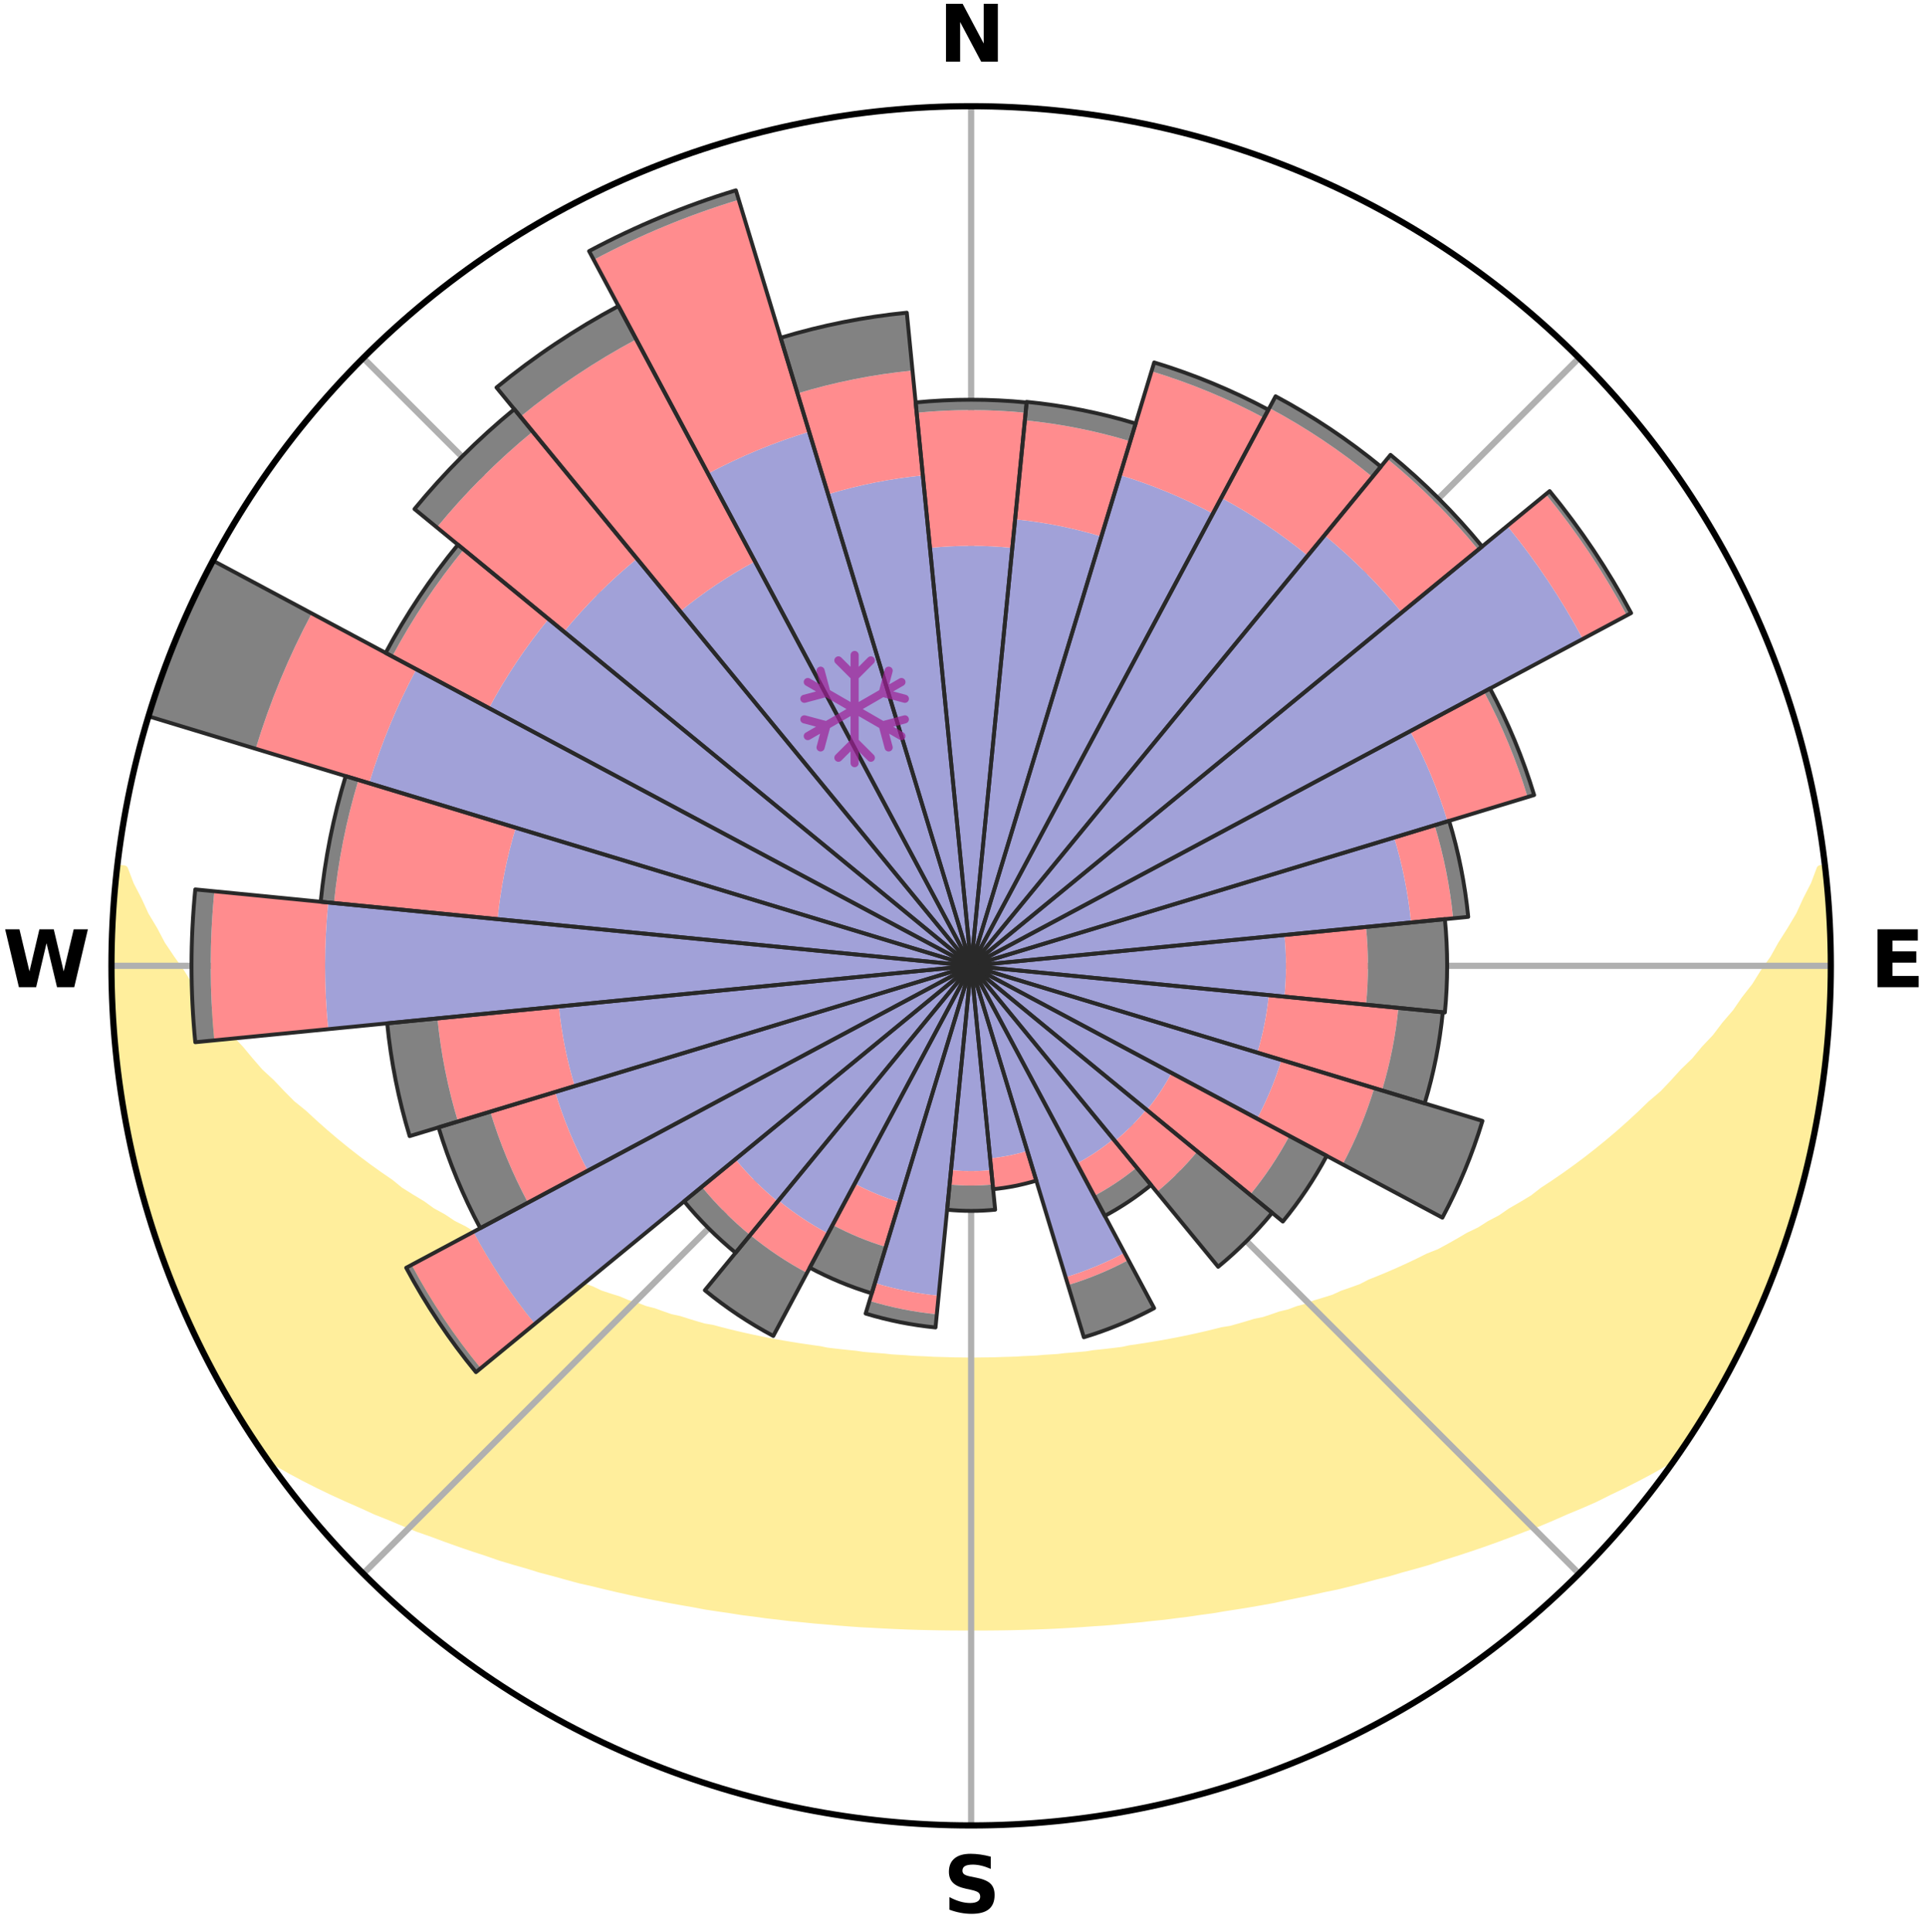 <?xml version="1.0" encoding="utf-8" standalone="no"?>
<!DOCTYPE svg PUBLIC "-//W3C//DTD SVG 1.1//EN"
  "http://www.w3.org/Graphics/SVG/1.1/DTD/svg11.dtd">
<svg xmlns:xlink="http://www.w3.org/1999/xlink" width="248.41pt" height="249.158pt" viewBox="0 0 248.41 249.158" xmlns="http://www.w3.org/2000/svg" version="1.1">
 <title>Ski Rose for Espace Diamant</title>
 <defs>
  <style type="text/css">*{stroke-linejoin: round; stroke-linecap: butt}</style>
 </defs>
 <g id="figure_1">
  <g id="patch_1">
   <path d="M 0 249.158 
L 248.41 249.158 
L 248.41 0 
L 0 0 
z
" style="fill: #ffffff"/>
  </g>
  <g id="axes_1">
   <g id="patch_2">
    <path d="M 236.135 124.579 
C 236.135 110.018 233.267 95.599 227.695 82.147 
C 222.122 68.695 213.955 56.471 203.659 46.175 
C 193.363 35.879 181.139 27.711 167.687 22.139 
C 154.235 16.567 139.815 13.699 125.255 13.699 
C 110.694 13.699 96.275 16.567 82.823 22.139 
C 69.371 27.711 57.147 35.879 46.851 46.175 
C 36.555 56.471 28.387 68.695 22.815 82.147 
C 17.243 95.599 14.375 110.018 14.375 124.579 
C 14.375 139.14 17.243 153.559 22.815 167.011 
C 28.387 180.463 36.555 192.687 46.851 202.983 
C 57.147 213.279 69.371 221.447 82.823 227.019 
C 96.275 232.591 110.694 235.459 125.255 235.459 
C 139.815 235.459 154.235 232.591 167.687 227.019 
C 181.139 221.447 193.363 213.279 203.659 202.983 
C 213.955 192.687 222.122 180.463 227.695 167.011 
C 233.267 153.559 236.135 139.14 236.135 124.579 
M 125.255 124.579 
C 125.255 124.579 125.255 124.579 125.255 124.579 
C 125.255 124.579 125.255 124.579 125.255 124.579 
C 125.255 124.579 125.255 124.579 125.255 124.579 
C 125.255 124.579 125.255 124.579 125.255 124.579 
C 125.255 124.579 125.255 124.579 125.255 124.579 
C 125.255 124.579 125.255 124.579 125.255 124.579 
C 125.255 124.579 125.255 124.579 125.255 124.579 
C 125.255 124.579 125.255 124.579 125.255 124.579 
C 125.255 124.579 125.255 124.579 125.255 124.579 
C 125.255 124.579 125.255 124.579 125.255 124.579 
C 125.255 124.579 125.255 124.579 125.255 124.579 
C 125.255 124.579 125.255 124.579 125.255 124.579 
C 125.255 124.579 125.255 124.579 125.255 124.579 
C 125.255 124.579 125.255 124.579 125.255 124.579 
C 125.255 124.579 125.255 124.579 125.255 124.579 
C 125.255 124.579 125.255 124.579 125.255 124.579 
z
" style="fill: #ffffff"/>
   </g>
   <g id="PolyCollection_1">
    <defs>
     <path id="mb7f3bde834" d="M 235.343 -137.122 
L 234.793 -137.059 
L 234.041 -135.054 
L 233.017 -133.06 
L 232.131 -131.116 
L 230.986 -129.195 
L 229.794 -127.317 
L 228.771 -125.482 
L 227.501 -123.687 
L 226.408 -121.93 
L 225.071 -120.221 
L 223.918 -118.545 
L 222.524 -116.924 
L 221.316 -115.329 
L 219.873 -113.799 
L 218.618 -112.288 
L 217.132 -110.848 
L 215.836 -109.421 
L 214.521 -108.035 
L 212.983 -106.731 
L 211.635 -105.429 
L 210.273 -104.168 
L 208.898 -102.947 
L 207.511 -101.768 
L 206.112 -100.628 
L 204.705 -99.529 
L 203.289 -98.469 
L 201.867 -97.449 
L 200.439 -96.469 
L 199.007 -95.527 
L 197.754 -94.549 
L 196.315 -93.681 
L 194.875 -92.851 
L 193.61 -91.976 
L 192.169 -91.217 
L 190.899 -90.407 
L 189.462 -89.717 
L 188.193 -88.971 
L 186.922 -88.254 
L 185.653 -87.567 
L 184.232 -87.006 
L 182.969 -86.379 
L 181.709 -85.779 
L 180.453 -85.207 
L 179.201 -84.661 
L 177.955 -84.141 
L 176.714 -83.647 
L 175.607 -83.072 
L 174.376 -82.626 
L 173.153 -82.203 
L 172.054 -81.695 
L 170.844 -81.316 
L 169.644 -80.958 
L 168.558 -80.514 
L 167.373 -80.195 
L 166.297 -79.789 
L 165.13 -79.508 
L 164.065 -79.138 
L 163.004 -78.786 
L 161.864 -78.555 
L 160.815 -78.236 
L 159.772 -77.932 
L 158.733 -77.644 
L 157.632 -77.47 
L 156.608 -77.21 
L 155.59 -76.963 
L 154.577 -76.73 
L 153.57 -76.509 
L 152.57 -76.3 
L 151.575 -76.103 
L 150.587 -75.917 
L 149.604 -75.742 
L 148.628 -75.577 
L 147.657 -75.421 
L 146.693 -75.275 
L 145.734 -75.137 
L 144.81 -74.935 
L 143.86 -74.816 
L 142.916 -74.705 
L 141.977 -74.6 
L 141.044 -74.503 
L 140.132 -74.353 
L 139.206 -74.271 
L 138.285 -74.194 
L 137.368 -74.122 
L 136.465 -74.011 
L 135.555 -73.953 
L 134.648 -73.899 
L 133.75 -73.814 
L 132.848 -73.772 
L 131.949 -73.733 
L 131.055 -73.675 
L 130.159 -73.647 
L 129.265 -73.622 
L 128.374 -73.589 
L 127.482 -73.574 
L 126.591 -73.563 
L 125.7 -73.553 
L 124.81 -73.554 
L 123.919 -73.564 
L 123.028 -73.576 
L 122.137 -73.604 
L 121.245 -73.626 
L 120.351 -73.652 
L 119.458 -73.704 
L 118.562 -73.74 
L 117.663 -73.78 
L 116.767 -73.857 
L 115.863 -73.908 
L 114.957 -73.963 
L 114.056 -74.066 
L 113.144 -74.134 
L 112.228 -74.207 
L 111.307 -74.285 
L 110.399 -74.425 
L 109.471 -74.518 
L 108.538 -74.616 
L 107.599 -74.722 
L 106.656 -74.834 
L 105.735 -75.025 
L 104.783 -75.156 
L 103.825 -75.294 
L 102.862 -75.441 
L 101.892 -75.598 
L 100.916 -75.763 
L 99.935 -75.939 
L 98.947 -76.126 
L 97.953 -76.324 
L 96.953 -76.533 
L 95.948 -76.754 
L 94.936 -76.988 
L 93.919 -77.235 
L 92.896 -77.496 
L 91.867 -77.771 
L 90.758 -77.959 
L 89.715 -78.263 
L 88.668 -78.583 
L 87.615 -78.919 
L 86.469 -79.167 
L 85.405 -79.537 
L 84.336 -79.925 
L 83.164 -80.225 
L 82.086 -80.65 
L 80.896 -80.988 
L 79.809 -81.453 
L 78.604 -81.832 
L 77.391 -82.233 
L 76.292 -82.761 
L 75.067 -83.207 
L 73.834 -83.677 
L 72.595 -84.172 
L 71.35 -84.691 
L 70.099 -85.237 
L 68.844 -85.809 
L 67.586 -86.409 
L 66.325 -87.036 
L 65.061 -87.692 
L 63.796 -88.377 
L 62.369 -89 
L 61.1 -89.746 
L 59.833 -90.523 
L 58.397 -91.245 
L 57.133 -92.086 
L 55.695 -92.879 
L 54.436 -93.786 
L 53.002 -94.651 
L 51.568 -95.553 
L 50.326 -96.564 
L 48.902 -97.541 
L 47.484 -98.557 
L 46.072 -99.613 
L 44.669 -100.708 
L 43.275 -101.844 
L 41.891 -103.02 
L 40.52 -104.236 
L 39.161 -105.493 
L 37.612 -106.748 
L 36.283 -108.089 
L 34.972 -109.471 
L 33.47 -110.862 
L 32.196 -112.328 
L 30.944 -113.834 
L 29.504 -115.359 
L 28.299 -116.948 
L 26.908 -118.564 
L 25.756 -120.235 
L 24.422 -121.939 
L 23.331 -123.69 
L 22.062 -125.48 
L 20.83 -127.314 
L 19.848 -129.181 
L 18.702 -131.096 
L 17.812 -133.035 
L 16.781 -135.024 
L 16.019 -137.025 
L 15.099 -137.13 
L 15.099 -137.13 
L 14.907 -135.204 
L 14.806 -133.272 
L 14.613 -131.346 
L 14.577 -129.411 
L 14.45 -127.481 
L 14.419 -125.546 
L 14.542 -123.613 
L 14.452 -121.678 
L 14.577 -119.747 
L 14.615 -117.812 
L 14.738 -115.881 
L 15.022 -113.965 
L 15.09 -112.027 
L 15.368 -110.112 
L 15.676 -108.202 
L 15.908 -106.281 
L 16.277 -104.381 
L 16.675 -102.488 
L 17.102 -100.602 
L 17.462 -98.7 
L 17.951 -96.828 
L 18.469 -94.965 
L 19.017 -93.11 
L 19.517 -91.24 
L 20.124 -89.403 
L 20.761 -87.576 
L 21.429 -85.76 
L 22.127 -83.956 
L 22.856 -82.164 
L 23.617 -80.386 
L 24.41 -78.621 
L 25.235 -76.872 
L 26.027 -75.106 
L 26.923 -73.391 
L 27.854 -71.695 
L 28.768 -69.989 
L 29.73 -68.311 
L 30.759 -66.672 
L 31.746 -65.007 
L 32.797 -63.383 
L 33.892 -61.787 
L 35.584 -60.618 
L 37.408 -59.576 
L 39.251 -58.586 
L 41.109 -57.647 
L 42.971 -56.75 
L 44.84 -55.898 
L 46.703 -55.082 
L 48.507 -54.253 
L 50.368 -53.514 
L 52.166 -52.755 
L 53.96 -52.029 
L 55.798 -51.387 
L 57.579 -50.724 
L 59.354 -50.092 
L 61.122 -49.489 
L 62.881 -48.914 
L 64.593 -48.316 
L 66.337 -47.796 
L 68.072 -47.301 
L 69.759 -46.777 
L 71.477 -46.331 
L 73.152 -45.861 
L 74.818 -45.408 
L 76.507 -45.029 
L 78.159 -44.626 
L 79.8 -44.238 
L 81.437 -43.876 
L 83.062 -43.528 
L 84.683 -43.204 
L 86.293 -42.893 
L 87.897 -42.605 
L 89.491 -42.328 
L 91.062 -42.031 
L 92.645 -41.793 
L 94.216 -41.563 
L 95.77 -41.316 
L 97.331 -41.122 
L 98.873 -40.906 
L 100.418 -40.733 
L 101.95 -40.546 
L 103.486 -40.404 
L 105.008 -40.245 
L 106.531 -40.119 
L 108.044 -39.985 
L 109.554 -39.865 
L 111.061 -39.758 
L 112.567 -39.683 
L 114.067 -39.599 
L 115.564 -39.527 
L 117.059 -39.467 
L 118.553 -39.418 
L 120.044 -39.385 
L 121.534 -39.358 
L 123.023 -39.342 
L 124.511 -39.338 
L 125.999 -39.34 
L 127.487 -39.341 
L 128.976 -39.356 
L 130.466 -39.382 
L 131.957 -39.42 
L 133.45 -39.469 
L 134.946 -39.523 
L 136.443 -39.593 
L 137.944 -39.677 
L 139.447 -39.772 
L 140.953 -39.881 
L 142.467 -39.977 
L 143.981 -40.109 
L 145.499 -40.256 
L 147.027 -40.394 
L 148.554 -40.567 
L 150.095 -40.72 
L 151.632 -40.922 
L 153.183 -41.109 
L 154.731 -41.34 
L 156.299 -41.548 
L 157.858 -41.812 
L 159.436 -42.058 
L 161.026 -42.312 
L 162.62 -42.589 
L 164.225 -42.876 
L 165.815 -43.227 
L 167.432 -43.558 
L 169.06 -43.9 
L 170.692 -44.269 
L 172.362 -44.607 
L 174.015 -45.01 
L 175.671 -45.441 
L 177.34 -45.888 
L 179.047 -46.311 
L 180.726 -46.811 
L 182.453 -47.281 
L 184.188 -47.776 
L 185.894 -48.345 
L 187.646 -48.892 
L 189.406 -49.467 
L 191.175 -50.07 
L 192.95 -50.702 
L 194.732 -51.365 
L 196.52 -52.059 
L 198.365 -52.734 
L 200.164 -53.493 
L 201.965 -54.287 
L 203.831 -55.061 
L 205.694 -55.878 
L 207.499 -56.782 
L 209.365 -57.675 
L 211.219 -58.617 
L 213.065 -59.603 
L 214.886 -60.646 
L 216.618 -61.787 
L 217.705 -63.388 
L 218.747 -65.018 
L 219.795 -66.645 
L 220.758 -68.323 
L 221.745 -69.987 
L 222.678 -71.682 
L 223.494 -73.439 
L 224.372 -75.161 
L 225.317 -76.852 
L 226.11 -78.617 
L 226.831 -80.412 
L 227.657 -82.163 
L 228.377 -83.958 
L 229.1 -85.753 
L 229.695 -87.595 
L 230.404 -89.397 
L 230.986 -91.242 
L 231.521 -93.102 
L 232.069 -94.957 
L 232.508 -96.842 
L 233.027 -98.705 
L 233.382 -100.608 
L 233.87 -102.481 
L 234.139 -104.399 
L 234.544 -106.29 
L 234.908 -108.191 
L 235.053 -110.124 
L 235.314 -112.039 
L 235.563 -113.958 
L 235.774 -115.881 
L 235.764 -117.82 
L 235.883 -119.749 
L 235.984 -121.68 
L 236.049 -123.612 
L 236.079 -125.546 
L 236.06 -127.481 
L 236.021 -129.415 
L 235.767 -131.338 
L 235.663 -133.268 
L 235.528 -135.197 
L 235.343 -137.122 
z
" style="stroke: #ffee9c"/>
    </defs>
    <g clip-path="url(#p38a7372c9f)">
     <use xlink:href="#mb7f3bde834" x="0" y="249.158" style="fill: #ffee9c; stroke: #ffee9c"/>
    </g>
   </g>
   <g id="matplotlib.axis_1">
    <g id="xtick_1">
     <g id="line2d_1">
      <path d="M 125.255 124.579 
L 125.255 13.699 
" clip-path="url(#p38a7372c9f)" style="fill: none; stroke: #b0b0b0; stroke-width: 0.8; stroke-linecap: square"/>
     </g>
     <g id="text_1">
      <!-- N -->
      <g transform="translate(121.07 7.958) scale(0.1 -0.1)">
       <defs>
        <path id="DejaVuSans-Bold-4e" d="M 588 4666 
L 1931 4666 
L 3628 1466 
L 3628 4666 
L 4769 4666 
L 4769 0 
L 3425 0 
L 1728 3200 
L 1728 0 
L 588 0 
L 588 4666 
z
" transform="scale(0.016)"/>
       </defs>
       <use xlink:href="#DejaVuSans-Bold-4e"/>
      </g>
     </g>
    </g>
    <g id="xtick_2">
     <g id="line2d_2">
      <path d="M 125.255 124.579 
L 203.659 46.175 
" clip-path="url(#p38a7372c9f)" style="fill: none; stroke: #b0b0b0; stroke-width: 0.8; stroke-linecap: square"/>
     </g>
    </g>
    <g id="xtick_3">
     <g id="line2d_3">
      <path d="M 125.255 124.579 
L 236.135 124.579 
" clip-path="url(#p38a7372c9f)" style="fill: none; stroke: #b0b0b0; stroke-width: 0.8; stroke-linecap: square"/>
     </g>
     <g id="text_2">
      <!-- E -->
      <g transform="translate(241.219 127.338) scale(0.1 -0.1)">
       <defs>
        <path id="DejaVuSans-Bold-45" d="M 588 4666 
L 3834 4666 
L 3834 3756 
L 1791 3756 
L 1791 2888 
L 3713 2888 
L 3713 1978 
L 1791 1978 
L 1791 909 
L 3903 909 
L 3903 0 
L 588 0 
L 588 4666 
z
" transform="scale(0.016)"/>
       </defs>
       <use xlink:href="#DejaVuSans-Bold-45"/>
      </g>
     </g>
    </g>
    <g id="xtick_4">
     <g id="line2d_4">
      <path d="M 125.255 124.579 
L 203.659 202.983 
" clip-path="url(#p38a7372c9f)" style="fill: none; stroke: #b0b0b0; stroke-width: 0.8; stroke-linecap: square"/>
     </g>
    </g>
    <g id="xtick_5">
     <g id="line2d_5">
      <path d="M 125.255 124.579 
L 125.255 235.459 
" clip-path="url(#p38a7372c9f)" style="fill: none; stroke: #b0b0b0; stroke-width: 0.8; stroke-linecap: square"/>
     </g>
     <g id="text_3">
      <!-- S -->
      <g transform="translate(121.654 246.718) scale(0.1 -0.1)">
       <defs>
        <path id="DejaVuSans-Bold-53" d="M 3834 4519 
L 3834 3531 
Q 3450 3703 3084 3790 
Q 2719 3878 2394 3878 
Q 1963 3878 1756 3759 
Q 1550 3641 1550 3391 
Q 1550 3203 1689 3098 
Q 1828 2994 2194 2919 
L 2706 2816 
Q 3484 2659 3812 2340 
Q 4141 2022 4141 1434 
Q 4141 663 3683 286 
Q 3225 -91 2284 -91 
Q 1841 -91 1394 -6 
Q 947 78 500 244 
L 500 1259 
Q 947 1022 1364 901 
Q 1781 781 2169 781 
Q 2563 781 2772 912 
Q 2981 1044 2981 1288 
Q 2981 1506 2839 1625 
Q 2697 1744 2272 1838 
L 1806 1941 
Q 1106 2091 782 2419 
Q 459 2747 459 3303 
Q 459 4000 909 4375 
Q 1359 4750 2203 4750 
Q 2588 4750 2994 4692 
Q 3400 4634 3834 4519 
z
" transform="scale(0.016)"/>
       </defs>
       <use xlink:href="#DejaVuSans-Bold-53"/>
      </g>
     </g>
    </g>
    <g id="xtick_6">
     <g id="line2d_6">
      <path d="M 125.255 124.579 
L 46.851 202.983 
" clip-path="url(#p38a7372c9f)" style="fill: none; stroke: #b0b0b0; stroke-width: 0.8; stroke-linecap: square"/>
     </g>
    </g>
    <g id="xtick_7">
     <g id="line2d_7">
      <path d="M 125.255 124.579 
L 14.375 124.579 
" clip-path="url(#p38a7372c9f)" style="fill: none; stroke: #b0b0b0; stroke-width: 0.8; stroke-linecap: square"/>
     </g>
     <g id="text_4">
      <!-- W -->
      <g transform="translate(0.36 127.338) scale(0.1 -0.1)">
       <defs>
        <path id="DejaVuSans-Bold-57" d="M 191 4666 
L 1344 4666 
L 2150 1275 
L 2950 4666 
L 4109 4666 
L 4909 1275 
L 5716 4666 
L 6859 4666 
L 5759 0 
L 4372 0 
L 3525 3547 
L 2688 0 
L 1300 0 
L 191 4666 
z
" transform="scale(0.016)"/>
       </defs>
       <use xlink:href="#DejaVuSans-Bold-57"/>
      </g>
     </g>
    </g>
    <g id="xtick_8">
     <g id="line2d_8">
      <path d="M 125.255 124.579 
L 46.851 46.175 
" clip-path="url(#p38a7372c9f)" style="fill: none; stroke: #b0b0b0; stroke-width: 0.8; stroke-linecap: square"/>
     </g>
    </g>
   </g>
   <g id="matplotlib.axis_2"/>
   <g id="patch_3">
    <path d="M 125.255 124.579 
C 125.255 124.579 125.255 124.579 125.255 124.579 
C 125.255 124.579 125.255 124.579 125.255 124.579 
L 125.255 124.579 
C 125.255 124.579 125.255 124.579 125.255 124.579 
C 125.255 124.579 125.255 124.579 125.255 124.579 
z
" clip-path="url(#p38a7372c9f)" style="fill: #d9d9d9"/>
   </g>
   <g id="patch_4">
    <path d="M 125.255 124.579 
C 125.255 124.579 125.255 124.579 125.255 124.579 
C 125.255 124.579 125.255 124.579 125.255 124.579 
L 125.255 124.579 
C 125.255 124.579 125.255 124.579 125.255 124.579 
C 125.255 124.579 125.255 124.579 125.255 124.579 
z
" clip-path="url(#p38a7372c9f)" style="fill: #d9d9d9"/>
   </g>
   <g id="patch_5">
    <path d="M 125.255 124.579 
C 125.255 124.579 125.255 124.579 125.255 124.579 
C 125.255 124.579 125.255 124.579 125.255 124.579 
L 125.255 124.579 
C 125.255 124.579 125.255 124.579 125.255 124.579 
C 125.255 124.579 125.255 124.579 125.255 124.579 
z
" clip-path="url(#p38a7372c9f)" style="fill: #d9d9d9"/>
   </g>
   <g id="patch_6">
    <path d="M 125.255 124.579 
C 125.255 124.579 125.255 124.579 125.255 124.579 
C 125.255 124.579 125.255 124.579 125.255 124.579 
L 125.255 124.579 
C 125.255 124.579 125.255 124.579 125.255 124.579 
C 125.255 124.579 125.255 124.579 125.255 124.579 
z
" clip-path="url(#p38a7372c9f)" style="fill: #d9d9d9"/>
   </g>
   <g id="patch_7">
    <path d="M 125.255 124.579 
C 125.255 124.579 125.255 124.579 125.255 124.579 
C 125.255 124.579 125.255 124.579 125.255 124.579 
L 125.255 124.579 
C 125.255 124.579 125.255 124.579 125.255 124.579 
C 125.255 124.579 125.255 124.579 125.255 124.579 
z
" clip-path="url(#p38a7372c9f)" style="fill: #d9d9d9"/>
   </g>
   <g id="patch_8">
    <path d="M 125.255 124.579 
C 125.255 124.579 125.255 124.579 125.255 124.579 
C 125.255 124.579 125.255 124.579 125.255 124.579 
L 125.255 124.579 
C 125.255 124.579 125.255 124.579 125.255 124.579 
C 125.255 124.579 125.255 124.579 125.255 124.579 
z
" clip-path="url(#p38a7372c9f)" style="fill: #d9d9d9"/>
   </g>
   <g id="patch_9">
    <path d="M 125.255 124.579 
C 125.255 124.579 125.255 124.579 125.255 124.579 
C 125.255 124.579 125.255 124.579 125.255 124.579 
L 125.255 124.579 
C 125.255 124.579 125.255 124.579 125.255 124.579 
C 125.255 124.579 125.255 124.579 125.255 124.579 
z
" clip-path="url(#p38a7372c9f)" style="fill: #d9d9d9"/>
   </g>
   <g id="patch_10">
    <path d="M 125.255 124.579 
C 125.255 124.579 125.255 124.579 125.255 124.579 
C 125.255 124.579 125.255 124.579 125.255 124.579 
L 125.255 124.579 
C 125.255 124.579 125.255 124.579 125.255 124.579 
C 125.255 124.579 125.255 124.579 125.255 124.579 
z
" clip-path="url(#p38a7372c9f)" style="fill: #d9d9d9"/>
   </g>
   <g id="patch_11">
    <path d="M 125.255 124.579 
C 125.255 124.579 125.255 124.579 125.255 124.579 
C 125.255 124.579 125.255 124.579 125.255 124.579 
L 125.255 124.579 
C 125.255 124.579 125.255 124.579 125.255 124.579 
C 125.255 124.579 125.255 124.579 125.255 124.579 
z
" clip-path="url(#p38a7372c9f)" style="fill: #d9d9d9"/>
   </g>
   <g id="patch_12">
    <path d="M 125.255 124.579 
C 125.255 124.579 125.255 124.579 125.255 124.579 
C 125.255 124.579 125.255 124.579 125.255 124.579 
L 125.255 124.579 
C 125.255 124.579 125.255 124.579 125.255 124.579 
C 125.255 124.579 125.255 124.579 125.255 124.579 
z
" clip-path="url(#p38a7372c9f)" style="fill: #d9d9d9"/>
   </g>
   <g id="patch_13">
    <path d="M 125.255 124.579 
C 125.255 124.579 125.255 124.579 125.255 124.579 
C 125.255 124.579 125.255 124.579 125.255 124.579 
L 125.255 124.579 
C 125.255 124.579 125.255 124.579 125.255 124.579 
C 125.255 124.579 125.255 124.579 125.255 124.579 
z
" clip-path="url(#p38a7372c9f)" style="fill: #d9d9d9"/>
   </g>
   <g id="patch_14">
    <path d="M 125.255 124.579 
C 125.255 124.579 125.255 124.579 125.255 124.579 
C 125.255 124.579 125.255 124.579 125.255 124.579 
L 125.255 124.579 
C 125.255 124.579 125.255 124.579 125.255 124.579 
C 125.255 124.579 125.255 124.579 125.255 124.579 
z
" clip-path="url(#p38a7372c9f)" style="fill: #d9d9d9"/>
   </g>
   <g id="patch_15">
    <path d="M 125.255 124.579 
C 125.255 124.579 125.255 124.579 125.255 124.579 
C 125.255 124.579 125.255 124.579 125.255 124.579 
L 125.255 124.579 
C 125.255 124.579 125.255 124.579 125.255 124.579 
C 125.255 124.579 125.255 124.579 125.255 124.579 
z
" clip-path="url(#p38a7372c9f)" style="fill: #d9d9d9"/>
   </g>
   <g id="patch_16">
    <path d="M 125.255 124.579 
C 125.255 124.579 125.255 124.579 125.255 124.579 
C 125.255 124.579 125.255 124.579 125.255 124.579 
L 125.255 124.579 
C 125.255 124.579 125.255 124.579 125.255 124.579 
C 125.255 124.579 125.255 124.579 125.255 124.579 
z
" clip-path="url(#p38a7372c9f)" style="fill: #d9d9d9"/>
   </g>
   <g id="patch_17">
    <path d="M 125.255 124.579 
C 125.255 124.579 125.255 124.579 125.255 124.579 
C 125.255 124.579 125.255 124.579 125.255 124.579 
L 125.255 124.579 
C 125.255 124.579 125.255 124.579 125.255 124.579 
C 125.255 124.579 125.255 124.579 125.255 124.579 
z
" clip-path="url(#p38a7372c9f)" style="fill: #d9d9d9"/>
   </g>
   <g id="patch_18">
    <path d="M 125.255 124.579 
C 125.255 124.579 125.255 124.579 125.255 124.579 
C 125.255 124.579 125.255 124.579 125.255 124.579 
L 125.255 124.579 
C 125.255 124.579 125.255 124.579 125.255 124.579 
C 125.255 124.579 125.255 124.579 125.255 124.579 
z
" clip-path="url(#p38a7372c9f)" style="fill: #d9d9d9"/>
   </g>
   <g id="patch_19">
    <path d="M 125.255 124.579 
C 125.255 124.579 125.255 124.579 125.255 124.579 
C 125.255 124.579 125.255 124.579 125.255 124.579 
L 125.255 124.579 
C 125.255 124.579 125.255 124.579 125.255 124.579 
C 125.255 124.579 125.255 124.579 125.255 124.579 
z
" clip-path="url(#p38a7372c9f)" style="fill: #d9d9d9"/>
   </g>
   <g id="patch_20">
    <path d="M 125.255 124.579 
C 125.255 124.579 125.255 124.579 125.255 124.579 
C 125.255 124.579 125.255 124.579 125.255 124.579 
L 125.255 124.579 
C 125.255 124.579 125.255 124.579 125.255 124.579 
C 125.255 124.579 125.255 124.579 125.255 124.579 
z
" clip-path="url(#p38a7372c9f)" style="fill: #d9d9d9"/>
   </g>
   <g id="patch_21">
    <path d="M 125.255 124.579 
C 125.255 124.579 125.255 124.579 125.255 124.579 
C 125.255 124.579 125.255 124.579 125.255 124.579 
L 125.255 124.579 
C 125.255 124.579 125.255 124.579 125.255 124.579 
C 125.255 124.579 125.255 124.579 125.255 124.579 
z
" clip-path="url(#p38a7372c9f)" style="fill: #d9d9d9"/>
   </g>
   <g id="patch_22">
    <path d="M 125.255 124.579 
C 125.255 124.579 125.255 124.579 125.255 124.579 
C 125.255 124.579 125.255 124.579 125.255 124.579 
L 125.255 124.579 
C 125.255 124.579 125.255 124.579 125.255 124.579 
C 125.255 124.579 125.255 124.579 125.255 124.579 
z
" clip-path="url(#p38a7372c9f)" style="fill: #d9d9d9"/>
   </g>
   <g id="patch_23">
    <path d="M 125.255 124.579 
C 125.255 124.579 125.255 124.579 125.255 124.579 
C 125.255 124.579 125.255 124.579 125.255 124.579 
L 125.255 124.579 
C 125.255 124.579 125.255 124.579 125.255 124.579 
C 125.255 124.579 125.255 124.579 125.255 124.579 
z
" clip-path="url(#p38a7372c9f)" style="fill: #d9d9d9"/>
   </g>
   <g id="patch_24">
    <path d="M 125.255 124.579 
C 125.255 124.579 125.255 124.579 125.255 124.579 
C 125.255 124.579 125.255 124.579 125.255 124.579 
L 125.255 124.579 
C 125.255 124.579 125.255 124.579 125.255 124.579 
C 125.255 124.579 125.255 124.579 125.255 124.579 
z
" clip-path="url(#p38a7372c9f)" style="fill: #d9d9d9"/>
   </g>
   <g id="patch_25">
    <path d="M 125.255 124.579 
C 125.255 124.579 125.255 124.579 125.255 124.579 
C 125.255 124.579 125.255 124.579 125.255 124.579 
L 125.255 124.579 
C 125.255 124.579 125.255 124.579 125.255 124.579 
C 125.255 124.579 125.255 124.579 125.255 124.579 
z
" clip-path="url(#p38a7372c9f)" style="fill: #d9d9d9"/>
   </g>
   <g id="patch_26">
    <path d="M 125.255 124.579 
C 125.255 124.579 125.255 124.579 125.255 124.579 
C 125.255 124.579 125.255 124.579 125.255 124.579 
L 123.676 124.735 
C 123.681 124.786 123.689 124.838 123.699 124.889 
C 123.709 124.94 123.722 124.99 123.737 125.04 
z
" clip-path="url(#p38a7372c9f)" style="fill: #d9d9d9"/>
   </g>
   <g id="patch_27">
    <path d="M 125.255 124.579 
C 125.255 124.579 125.255 124.579 125.255 124.579 
C 125.255 124.579 125.255 124.579 125.255 124.579 
L 125.255 124.579 
C 125.255 124.579 125.255 124.579 125.255 124.579 
C 125.255 124.579 125.255 124.579 125.255 124.579 
z
" clip-path="url(#p38a7372c9f)" style="fill: #d9d9d9"/>
   </g>
   <g id="patch_28">
    <path d="M 125.255 124.579 
C 125.255 124.579 125.255 124.579 125.255 124.579 
C 125.255 124.579 125.255 124.579 125.255 124.579 
L 125.255 124.579 
C 125.255 124.579 125.255 124.579 125.255 124.579 
C 125.255 124.579 125.255 124.579 125.255 124.579 
z
" clip-path="url(#p38a7372c9f)" style="fill: #d9d9d9"/>
   </g>
   <g id="patch_29">
    <path d="M 125.255 124.579 
C 125.255 124.579 125.255 124.579 125.255 124.579 
C 125.255 124.579 125.255 124.579 125.255 124.579 
L 125.255 124.579 
C 125.255 124.579 125.255 124.579 125.255 124.579 
C 125.255 124.579 125.255 124.579 125.255 124.579 
z
" clip-path="url(#p38a7372c9f)" style="fill: #d9d9d9"/>
   </g>
   <g id="patch_30">
    <path d="M 125.255 124.579 
C 125.255 124.579 125.255 124.579 125.255 124.579 
C 125.255 124.579 125.255 124.579 125.255 124.579 
L 125.255 124.579 
C 125.255 124.579 125.255 124.579 125.255 124.579 
C 125.255 124.579 125.255 124.579 125.255 124.579 
z
" clip-path="url(#p38a7372c9f)" style="fill: #d9d9d9"/>
   </g>
   <g id="patch_31">
    <path d="M 125.255 124.579 
C 125.255 124.579 125.255 124.579 125.255 124.579 
C 125.255 124.579 125.255 124.579 125.255 124.579 
L 125.255 124.579 
C 125.255 124.579 125.255 124.579 125.255 124.579 
C 125.255 124.579 125.255 124.579 125.255 124.579 
z
" clip-path="url(#p38a7372c9f)" style="fill: #d9d9d9"/>
   </g>
   <g id="patch_32">
    <path d="M 125.255 124.579 
C 125.255 124.579 125.255 124.579 125.255 124.579 
C 125.255 124.579 125.255 124.579 125.255 124.579 
L 125.255 124.579 
C 125.255 124.579 125.255 124.579 125.255 124.579 
C 125.255 124.579 125.255 124.579 125.255 124.579 
z
" clip-path="url(#p38a7372c9f)" style="fill: #d9d9d9"/>
   </g>
   <g id="patch_33">
    <path d="M 125.255 124.579 
C 125.255 124.579 125.255 124.579 125.255 124.579 
C 125.255 124.579 125.255 124.579 125.255 124.579 
L 125.255 124.579 
C 125.255 124.579 125.255 124.579 125.255 124.579 
C 125.255 124.579 125.255 124.579 125.255 124.579 
z
" clip-path="url(#p38a7372c9f)" style="fill: #d9d9d9"/>
   </g>
   <g id="patch_34">
    <path d="M 125.255 124.579 
C 125.255 124.579 125.255 124.579 125.255 124.579 
C 125.255 124.579 125.255 124.579 125.255 124.579 
L 125.255 124.579 
C 125.255 124.579 125.255 124.579 125.255 124.579 
C 125.255 124.579 125.255 124.579 125.255 124.579 
z
" clip-path="url(#p38a7372c9f)" style="fill: #d9d9d9"/>
   </g>
   <g id="patch_35">
    <path d="M 125.255 124.579 
C 125.255 124.579 125.255 124.579 125.255 124.579 
C 125.255 124.579 125.255 124.579 125.255 124.579 
L 130.565 70.668 
C 128.8 70.494 127.028 70.407 125.255 70.407 
C 123.482 70.407 121.71 70.494 119.945 70.668 
z
" clip-path="url(#p38a7372c9f)" style="fill: #a1a1d8"/>
   </g>
   <g id="patch_36">
    <path d="M 125.255 124.579 
C 125.255 124.579 125.255 124.579 125.255 124.579 
C 125.255 124.579 125.255 124.579 125.255 124.579 
L 142.054 69.199 
C 140.241 68.65 138.403 68.189 136.545 67.819 
C 134.687 67.45 132.812 67.172 130.927 66.986 
z
" clip-path="url(#p38a7372c9f)" style="fill: #a1a1d8"/>
   </g>
   <g id="patch_37">
    <path d="M 125.255 124.579 
C 125.255 124.579 125.255 124.579 125.255 124.579 
C 125.255 124.579 125.255 124.579 125.255 124.579 
L 156.436 66.243 
C 154.526 65.223 152.568 64.297 150.568 63.468 
C 148.568 62.64 146.528 61.91 144.456 61.281 
z
" clip-path="url(#p38a7372c9f)" style="fill: #a1a1d8"/>
   </g>
   <g id="patch_38">
    <path d="M 125.255 124.579 
C 125.255 124.579 125.255 124.579 125.255 124.579 
C 125.255 124.579 125.255 124.579 125.255 124.579 
L 168.675 71.672 
C 166.943 70.25 165.143 68.915 163.28 67.671 
C 161.417 66.426 159.495 65.273 157.519 64.217 
z
" clip-path="url(#p38a7372c9f)" style="fill: #a1a1d8"/>
   </g>
   <g id="patch_39">
    <path d="M 125.255 124.579 
C 125.255 124.579 125.255 124.579 125.255 124.579 
C 125.255 124.579 125.255 124.579 125.255 124.579 
L 180.793 79 
C 179.301 77.182 177.721 75.439 176.058 73.776 
C 174.395 72.113 172.652 70.533 170.834 69.041 
z
" clip-path="url(#p38a7372c9f)" style="fill: #a1a1d8"/>
   </g>
   <g id="patch_40">
    <path d="M 125.255 124.579 
C 125.255 124.579 125.255 124.579 125.255 124.579 
C 125.255 124.579 125.255 124.579 125.255 124.579 
L 204.145 82.412 
C 202.765 79.829 201.258 77.316 199.632 74.882 
C 198.005 72.448 196.26 70.094 194.402 67.831 
z
" clip-path="url(#p38a7372c9f)" style="fill: #a1a1d8"/>
   </g>
   <g id="patch_41">
    <path d="M 125.255 124.579 
C 125.255 124.579 125.255 124.579 125.255 124.579 
C 125.255 124.579 125.255 124.579 125.255 124.579 
L 186.702 105.939 
C 186.092 103.928 185.383 101.948 184.579 100.006 
C 183.775 98.065 182.875 96.163 181.885 94.31 
z
" clip-path="url(#p38a7372c9f)" style="fill: #a1a1d8"/>
   </g>
   <g id="patch_42">
    <path d="M 125.255 124.579 
C 125.255 124.579 125.255 124.579 125.255 124.579 
C 125.255 124.579 125.255 124.579 125.255 124.579 
L 181.997 118.99 
C 181.814 117.133 181.54 115.286 181.176 113.456 
C 180.812 111.625 180.359 109.814 179.817 108.028 
z
" clip-path="url(#p38a7372c9f)" style="fill: #a1a1d8"/>
   </g>
   <g id="patch_43">
    <path d="M 125.255 124.579 
C 125.255 124.579 125.255 124.579 125.255 124.579 
C 125.255 124.579 125.255 124.579 125.255 124.579 
L 165.669 128.56 
C 165.8 127.237 165.865 125.908 165.865 124.579 
C 165.865 123.25 165.8 121.921 165.669 120.599 
z
" clip-path="url(#p38a7372c9f)" style="fill: #a1a1d8"/>
   </g>
   <g id="patch_44">
    <path d="M 125.255 124.579 
C 125.255 124.579 125.255 124.579 125.255 124.579 
C 125.255 124.579 125.255 124.579 125.255 124.579 
L 162.175 135.779 
C 162.541 134.57 162.848 133.344 163.095 132.106 
C 163.341 130.867 163.526 129.617 163.65 128.361 
z
" clip-path="url(#p38a7372c9f)" style="fill: #a1a1d8"/>
   </g>
   <g id="patch_45">
    <path d="M 125.255 124.579 
C 125.255 124.579 125.255 124.579 125.255 124.579 
C 125.255 124.579 125.255 124.579 125.255 124.579 
L 162.142 144.296 
C 162.788 143.089 163.373 141.85 163.897 140.585 
C 164.421 139.321 164.883 138.031 165.28 136.721 
z
" clip-path="url(#p38a7372c9f)" style="fill: #a1a1d8"/>
   </g>
   <g id="patch_46">
    <path d="M 125.255 124.579 
C 125.255 124.579 125.255 124.579 125.255 124.579 
C 125.255 124.579 125.255 124.579 125.255 124.579 
L 147.919 143.179 
C 148.528 142.437 149.1 141.666 149.633 140.868 
C 150.166 140.07 150.66 139.246 151.112 138.4 
z
" clip-path="url(#p38a7372c9f)" style="fill: #a1a1d8"/>
   </g>
   <g id="patch_47">
    <path d="M 125.255 124.579 
C 125.255 124.579 125.255 124.579 125.255 124.579 
C 125.255 124.579 125.255 124.579 125.255 124.579 
L 143.8 147.177 
C 144.54 146.57 145.249 145.927 145.926 145.25 
C 146.603 144.574 147.245 143.864 147.852 143.124 
z
" clip-path="url(#p38a7372c9f)" style="fill: #a1a1d8"/>
   </g>
   <g id="patch_48">
    <path d="M 125.255 124.579 
C 125.255 124.579 125.255 124.579 125.255 124.579 
C 125.255 124.579 125.255 124.579 125.255 124.579 
L 138.889 150.087 
C 139.724 149.641 140.537 149.154 141.324 148.628 
C 142.111 148.102 142.872 147.538 143.603 146.937 
z
" clip-path="url(#p38a7372c9f)" style="fill: #a1a1d8"/>
   </g>
   <g id="patch_49">
    <path d="M 125.255 124.579 
C 125.255 124.579 125.255 124.579 125.255 124.579 
C 125.255 124.579 125.255 124.579 125.255 124.579 
L 137.441 164.753 
C 138.756 164.354 140.051 163.891 141.32 163.365 
C 142.59 162.839 143.833 162.251 145.045 161.604 
z
" clip-path="url(#p38a7372c9f)" style="fill: #a1a1d8"/>
   </g>
   <g id="patch_50">
    <path d="M 125.255 124.579 
C 125.255 124.579 125.255 124.579 125.255 124.579 
C 125.255 124.579 125.255 124.579 125.255 124.579 
L 127.701 149.419 
C 128.514 149.339 129.323 149.219 130.124 149.06 
C 130.926 148.9 131.719 148.702 132.5 148.464 
z
" clip-path="url(#p38a7372c9f)" style="fill: #a1a1d8"/>
   </g>
   <g id="patch_51">
    <path d="M 125.255 124.579 
C 125.255 124.579 125.255 124.579 125.255 124.579 
C 125.255 124.579 125.255 124.579 125.255 124.579 
L 122.66 150.929 
C 123.522 151.014 124.388 151.056 125.255 151.056 
C 126.121 151.056 126.988 151.014 127.85 150.929 
z
" clip-path="url(#p38a7372c9f)" style="fill: #a1a1d8"/>
   </g>
   <g id="patch_52">
    <path d="M 125.255 124.579 
C 125.255 124.579 125.255 124.579 125.255 124.579 
C 125.255 124.579 125.255 124.579 125.255 124.579 
L 112.841 165.501 
C 114.181 165.908 115.539 166.248 116.912 166.521 
C 118.285 166.794 119.67 167 121.063 167.137 
z
" clip-path="url(#p38a7372c9f)" style="fill: #a1a1d8"/>
   </g>
   <g id="patch_53">
    <path d="M 125.255 124.579 
C 125.255 124.579 125.255 124.579 125.255 124.579 
C 125.255 124.579 125.255 124.579 125.255 124.579 
L 110.235 152.68 
C 111.154 153.172 112.098 153.618 113.061 154.017 
C 114.025 154.416 115.007 154.768 116.005 155.07 
z
" clip-path="url(#p38a7372c9f)" style="fill: #a1a1d8"/>
   </g>
   <g id="patch_54">
    <path d="M 125.255 124.579 
C 125.255 124.579 125.255 124.579 125.255 124.579 
C 125.255 124.579 125.255 124.579 125.255 124.579 
L 100.413 154.849 
C 101.404 155.662 102.434 156.426 103.5 157.138 
C 104.565 157.85 105.665 158.51 106.796 159.114 
z
" clip-path="url(#p38a7372c9f)" style="fill: #a1a1d8"/>
   </g>
   <g id="patch_55">
    <path d="M 125.255 124.579 
C 125.255 124.579 125.255 124.579 125.255 124.579 
C 125.255 124.579 125.255 124.579 125.255 124.579 
L 94.849 149.533 
C 95.665 150.528 96.53 151.483 97.441 152.393 
C 98.351 153.303 99.306 154.169 100.301 154.985 
z
" clip-path="url(#p38a7372c9f)" style="fill: #a1a1d8"/>
   </g>
   <g id="patch_56">
    <path d="M 125.255 124.579 
C 125.255 124.579 125.255 124.579 125.255 124.579 
C 125.255 124.579 125.255 124.579 125.255 124.579 
L 61.045 158.9 
C 62.169 161.001 63.395 163.047 64.718 165.028 
C 66.042 167.01 67.463 168.925 68.975 170.767 
z
" clip-path="url(#p38a7372c9f)" style="fill: #a1a1d8"/>
   </g>
   <g id="patch_57">
    <path d="M 125.255 124.579 
C 125.255 124.579 125.255 124.579 125.255 124.579 
C 125.255 124.579 125.255 124.579 125.255 124.579 
L 71.602 140.855 
C 72.134 142.611 72.753 144.34 73.455 146.035 
C 74.158 147.731 74.943 149.391 75.808 151.009 
z
" clip-path="url(#p38a7372c9f)" style="fill: #a1a1d8"/>
   </g>
   <g id="patch_58">
    <path d="M 123.737 125.04 
C 123.722 124.99 123.709 124.94 123.699 124.889 
C 123.689 124.838 123.681 124.786 123.676 124.735 
L 72.077 129.817 
C 72.248 131.557 72.505 133.288 72.846 135.004 
C 73.187 136.719 73.613 138.417 74.12 140.091 
z
" clip-path="url(#p38a7372c9f)" style="fill: #a1a1d8"/>
   </g>
   <g id="patch_59">
    <path d="M 125.255 124.579 
C 125.255 124.579 125.255 124.579 125.255 124.579 
C 125.255 124.579 125.255 124.579 125.255 124.579 
L 42.332 116.412 
C 42.065 119.126 41.931 121.852 41.931 124.579 
C 41.931 127.306 42.065 130.032 42.332 132.746 
z
" clip-path="url(#p38a7372c9f)" style="fill: #a1a1d8"/>
   </g>
   <g id="patch_60">
    <path d="M 125.255 124.579 
C 125.255 124.579 125.255 124.579 125.255 124.579 
C 125.255 124.579 125.255 124.579 125.255 124.579 
L 66.519 106.762 
C 65.936 108.684 65.447 110.634 65.055 112.605 
C 64.663 114.575 64.368 116.564 64.171 118.563 
z
" clip-path="url(#p38a7372c9f)" style="fill: #a1a1d8"/>
   </g>
   <g id="patch_61">
    <path d="M 125.255 124.579 
C 125.255 124.579 125.255 124.579 125.255 124.579 
C 125.255 124.579 125.255 124.579 125.255 124.579 
L 53.693 86.329 
C 52.441 88.671 51.305 91.073 50.289 93.527 
C 49.272 95.981 48.377 98.483 47.606 101.025 
z
" clip-path="url(#p38a7372c9f)" style="fill: #a1a1d8"/>
   </g>
   <g id="patch_62">
    <path d="M 125.255 124.579 
C 125.255 124.579 125.255 124.579 125.255 124.579 
C 125.255 124.579 125.255 124.579 125.255 124.579 
L 70.744 79.843 
C 69.28 81.627 67.904 83.483 66.622 85.402 
C 65.339 87.321 64.152 89.302 63.064 91.337 
z
" clip-path="url(#p38a7372c9f)" style="fill: #a1a1d8"/>
   </g>
   <g id="patch_63">
    <path d="M 125.255 124.579 
C 125.255 124.579 125.255 124.579 125.255 124.579 
C 125.255 124.579 125.255 124.579 125.255 124.579 
L 82.153 72.059 
C 80.434 73.47 78.785 74.964 77.213 76.537 
C 75.64 78.109 74.146 79.758 72.735 81.477 
z
" clip-path="url(#p38a7372c9f)" style="fill: #a1a1d8"/>
   </g>
   <g id="patch_64">
    <path d="M 125.255 124.579 
C 125.255 124.579 125.255 124.579 125.255 124.579 
C 125.255 124.579 125.255 124.579 125.255 124.579 
L 97.374 72.418 
C 95.667 73.331 94.006 74.327 92.396 75.402 
C 90.786 76.478 89.231 77.632 87.734 78.86 
z
" clip-path="url(#p38a7372c9f)" style="fill: #a1a1d8"/>
   </g>
   <g id="patch_65">
    <path d="M 125.255 124.579 
C 125.255 124.579 125.255 124.579 125.255 124.579 
C 125.255 124.579 125.255 124.579 125.255 124.579 
L 104.357 55.687 
C 102.102 56.371 99.882 57.165 97.705 58.067 
C 95.528 58.969 93.396 59.977 91.318 61.088 
z
" clip-path="url(#p38a7372c9f)" style="fill: #a1a1d8"/>
   </g>
   <g id="patch_66">
    <path d="M 125.255 124.579 
C 125.255 124.579 125.255 124.579 125.255 124.579 
C 125.255 124.579 125.255 124.579 125.255 124.579 
L 119.024 61.32 
C 116.954 61.524 114.895 61.83 112.854 62.235 
C 110.813 62.641 108.794 63.147 106.803 63.751 
z
" clip-path="url(#p38a7372c9f)" style="fill: #a1a1d8"/>
   </g>
   <g id="patch_67">
    <path d="M 119.945 70.668 
C 121.71 70.494 123.482 70.407 125.255 70.407 
C 127.028 70.407 128.8 70.494 130.565 70.668 
L 132.281 53.241 
C 129.946 53.011 127.601 52.896 125.255 52.896 
C 122.909 52.896 120.564 53.011 118.229 53.241 
z
" clip-path="url(#p38a7372c9f)" style="fill: #ff8c8e"/>
   </g>
   <g id="patch_68">
    <path d="M 130.927 66.986 
C 132.812 67.172 134.687 67.45 136.545 67.819 
C 138.403 68.189 140.241 68.65 142.054 69.199 
L 145.778 56.922 
C 143.564 56.25 141.318 55.687 139.048 55.236 
C 136.778 54.784 134.488 54.445 132.185 54.218 
z
" clip-path="url(#p38a7372c9f)" style="fill: #ff8c8e"/>
   </g>
   <g id="patch_69">
    <path d="M 144.456 61.281 
C 146.528 61.91 148.568 62.64 150.568 63.468 
C 152.568 64.297 154.526 65.223 156.436 66.243 
L 163.032 53.903 
C 160.719 52.667 158.346 51.544 155.923 50.541 
C 153.499 49.537 151.028 48.653 148.518 47.891 
z
" clip-path="url(#p38a7372c9f)" style="fill: #ff8c8e"/>
   </g>
   <g id="patch_70">
    <path d="M 157.519 64.217 
C 159.495 65.273 161.417 66.426 163.28 67.671 
C 165.143 68.915 166.943 70.25 168.675 71.672 
L 177.009 61.516 
C 174.945 59.822 172.799 58.231 170.579 56.747 
C 168.359 55.263 166.067 53.89 163.712 52.631 
z
" clip-path="url(#p38a7372c9f)" style="fill: #ff8c8e"/>
   </g>
   <g id="patch_71">
    <path d="M 170.834 69.041 
C 172.652 70.533 174.395 72.113 176.058 73.776 
C 177.721 75.439 179.301 77.182 180.793 79 
L 190.658 70.904 
C 188.901 68.764 187.04 66.711 185.082 64.752 
C 183.123 62.794 181.07 60.933 178.929 59.176 
z
" clip-path="url(#p38a7372c9f)" style="fill: #ff8c8e"/>
   </g>
   <g id="patch_72">
    <path d="M 194.402 67.831 
C 196.26 70.094 198.005 72.448 199.632 74.882 
C 201.258 77.316 202.765 79.829 204.145 82.412 
L 209.82 79.378 
C 208.341 76.61 206.726 73.916 204.983 71.307 
C 203.239 68.697 201.368 66.175 199.377 63.749 
z
" clip-path="url(#p38a7372c9f)" style="fill: #ff8c8e"/>
   </g>
   <g id="patch_73">
    <path d="M 181.885 94.31 
C 182.875 96.163 183.775 98.065 184.579 100.006 
C 185.383 101.948 186.092 103.928 186.702 105.939 
L 197.023 102.808 
C 196.311 100.459 195.483 98.147 194.544 95.879 
C 193.604 93.611 192.554 91.39 191.397 89.225 
z
" clip-path="url(#p38a7372c9f)" style="fill: #ff8c8e"/>
   </g>
   <g id="patch_74">
    <path d="M 179.817 108.028 
C 180.359 109.814 180.812 111.625 181.176 113.456 
C 181.54 115.286 181.814 117.133 181.997 118.99 
L 187.421 118.456 
C 187.22 116.421 186.92 114.398 186.521 112.392 
C 186.122 110.387 185.625 108.403 185.032 106.446 
z
" clip-path="url(#p38a7372c9f)" style="fill: #ff8c8e"/>
   </g>
   <g id="patch_75">
    <path d="M 165.669 120.599 
C 165.8 121.921 165.865 123.25 165.865 124.579 
C 165.865 125.908 165.8 127.237 165.669 128.56 
L 176.19 129.596 
C 176.354 127.929 176.436 126.254 176.436 124.579 
C 176.436 122.904 176.354 121.23 176.19 119.562 
z
" clip-path="url(#p38a7372c9f)" style="fill: #ff8c8e"/>
   </g>
   <g id="patch_76">
    <path d="M 163.65 128.361 
C 163.526 129.617 163.341 130.867 163.095 132.106 
C 162.848 133.344 162.541 134.57 162.175 135.779 
L 178.241 140.652 
C 178.768 138.918 179.208 137.159 179.562 135.381 
C 179.915 133.604 180.181 131.81 180.359 130.006 
z
" clip-path="url(#p38a7372c9f)" style="fill: #ff8c8e"/>
   </g>
   <g id="patch_77">
    <path d="M 165.28 136.721 
C 164.883 138.031 164.421 139.321 163.897 140.585 
C 163.373 141.85 162.788 143.089 162.142 144.296 
L 173.17 150.19 
C 174.009 148.622 174.769 147.013 175.45 145.371 
C 176.13 143.728 176.73 142.052 177.246 140.35 
z
" clip-path="url(#p38a7372c9f)" style="fill: #ff8c8e"/>
   </g>
   <g id="patch_78">
    <path d="M 151.112 138.4 
C 150.66 139.246 150.166 140.07 149.633 140.868 
C 149.1 141.666 148.528 142.437 147.919 143.179 
L 161.235 154.107 
C 162.201 152.929 163.109 151.705 163.956 150.438 
C 164.802 149.171 165.586 147.864 166.304 146.52 
z
" clip-path="url(#p38a7372c9f)" style="fill: #ff8c8e"/>
   </g>
   <g id="patch_79">
    <path d="M 147.852 143.124 
C 147.245 143.864 146.603 144.574 145.926 145.25 
C 145.249 145.927 144.54 146.57 143.8 147.177 
L 149.197 153.752 
C 150.152 152.969 151.068 152.139 151.941 151.265 
C 152.815 150.392 153.645 149.476 154.428 148.521 
z
" clip-path="url(#p38a7372c9f)" style="fill: #ff8c8e"/>
   </g>
   <g id="patch_80">
    <path d="M 143.603 146.937 
C 142.872 147.538 142.111 148.102 141.324 148.628 
C 140.537 149.154 139.724 149.641 138.889 150.087 
L 141.12 154.261 
C 142.092 153.742 143.037 153.175 143.953 152.563 
C 144.869 151.951 145.755 151.294 146.606 150.596 
z
" clip-path="url(#p38a7372c9f)" style="fill: #ff8c8e"/>
   </g>
   <g id="patch_81">
    <path d="M 145.045 161.604 
C 143.833 162.251 142.59 162.839 141.32 163.365 
C 140.051 163.891 138.756 164.354 137.441 164.753 
L 137.747 165.759 
C 139.094 165.35 140.421 164.875 141.723 164.336 
C 143.024 163.797 144.298 163.194 145.54 162.531 
z
" clip-path="url(#p38a7372c9f)" style="fill: #ff8c8e"/>
   </g>
   <g id="patch_82">
    <path d="M 132.5 148.464 
C 131.719 148.702 130.926 148.9 130.124 149.06 
C 129.323 149.219 128.514 149.339 127.701 149.419 
L 128.093 153.392 
C 129.036 153.299 129.974 153.16 130.903 152.975 
C 131.833 152.79 132.752 152.56 133.659 152.284 
z
" clip-path="url(#p38a7372c9f)" style="fill: #ff8c8e"/>
   </g>
   <g id="patch_83">
    <path d="M 127.85 150.929 
C 126.988 151.014 126.121 151.056 125.255 151.056 
C 124.388 151.056 123.522 151.014 122.66 150.929 
L 122.477 152.787 
C 123.4 152.878 124.327 152.923 125.255 152.923 
C 126.183 152.923 127.11 152.878 128.033 152.787 
z
" clip-path="url(#p38a7372c9f)" style="fill: #ff8c8e"/>
   </g>
   <g id="patch_84">
    <path d="M 121.063 167.137 
C 119.67 167 118.285 166.794 116.912 166.521 
C 115.539 166.248 114.181 165.908 112.841 165.501 
L 112.145 167.798 
C 113.559 168.227 114.994 168.587 116.444 168.875 
C 117.894 169.163 119.357 169.38 120.828 169.525 
z
" clip-path="url(#p38a7372c9f)" style="fill: #ff8c8e"/>
   </g>
   <g id="patch_85">
    <path d="M 116.005 155.07 
C 115.007 154.768 114.025 154.416 113.061 154.017 
C 112.098 153.618 111.154 153.172 110.235 152.68 
L 107.391 158 
C 108.485 158.584 109.607 159.115 110.753 159.59 
C 111.899 160.064 113.067 160.483 114.254 160.843 
z
" clip-path="url(#p38a7372c9f)" style="fill: #ff8c8e"/>
   </g>
   <g id="patch_86">
    <path d="M 106.796 159.114 
C 105.665 158.51 104.565 157.85 103.5 157.138 
C 102.434 156.426 101.404 155.662 100.413 154.849 
L 96.76 159.3 
C 97.896 160.233 99.078 161.109 100.3 161.926 
C 101.523 162.743 102.785 163.499 104.081 164.192 
z
" clip-path="url(#p38a7372c9f)" style="fill: #ff8c8e"/>
   </g>
   <g id="patch_87">
    <path d="M 100.301 154.985 
C 99.306 154.169 98.351 153.303 97.441 152.393 
C 96.53 151.483 95.665 150.528 94.849 149.533 
L 90.519 153.086 
C 91.452 154.223 92.441 155.313 93.481 156.353 
C 94.521 157.393 95.611 158.382 96.748 159.315 
z
" clip-path="url(#p38a7372c9f)" style="fill: #ff8c8e"/>
   </g>
   <g id="patch_88">
    <path d="M 68.975 170.767 
C 67.463 168.925 66.042 167.01 64.718 165.028 
C 63.395 163.047 62.169 161.001 61.045 158.9 
L 53.09 163.152 
C 54.352 165.514 55.73 167.813 57.218 170.04 
C 58.706 172.267 60.302 174.419 62.001 176.49 
z
" clip-path="url(#p38a7372c9f)" style="fill: #ff8c8e"/>
   </g>
   <g id="patch_89">
    <path d="M 75.808 151.009 
C 74.943 149.391 74.158 147.731 73.455 146.035 
C 72.753 144.34 72.134 142.611 71.602 140.855 
L 63.232 143.393 
C 63.848 145.423 64.563 147.422 65.375 149.382 
C 66.187 151.342 67.095 153.261 68.095 155.132 
z
" clip-path="url(#p38a7372c9f)" style="fill: #ff8c8e"/>
   </g>
   <g id="patch_90">
    <path d="M 74.12 140.091 
C 73.613 138.417 73.187 136.719 72.846 135.004 
C 72.505 133.288 72.248 131.557 72.077 129.817 
L 56.419 131.359 
C 56.641 133.612 56.973 135.853 57.415 138.073 
C 57.857 140.294 58.407 142.491 59.064 144.658 
z
" clip-path="url(#p38a7372c9f)" style="fill: #ff8c8e"/>
   </g>
   <g id="patch_91">
    <path d="M 42.332 132.746 
C 42.065 130.032 41.931 127.306 41.931 124.579 
C 41.931 121.852 42.065 119.126 42.332 116.412 
L 27.648 114.966 
C 27.334 118.16 27.176 121.369 27.176 124.579 
C 27.176 127.789 27.334 130.998 27.648 134.192 
z
" clip-path="url(#p38a7372c9f)" style="fill: #ff8c8e"/>
   </g>
   <g id="patch_92">
    <path d="M 64.171 118.563 
C 64.368 116.564 64.663 114.575 65.055 112.605 
C 65.447 110.634 65.936 108.684 66.519 106.762 
L 46.233 100.608 
C 45.448 103.195 44.791 105.818 44.264 108.469 
C 43.737 111.12 43.34 113.795 43.075 116.485 
z
" clip-path="url(#p38a7372c9f)" style="fill: #ff8c8e"/>
   </g>
   <g id="patch_93">
    <path d="M 47.606 101.025 
C 48.377 98.483 49.272 95.981 50.289 93.527 
C 51.305 91.073 52.441 88.671 53.693 86.329 
L 40.208 79.121 
C 38.721 81.905 37.37 84.76 36.162 87.676 
C 34.954 90.592 33.89 93.566 32.974 96.586 
z
" clip-path="url(#p38a7372c9f)" style="fill: #ff8c8e"/>
   </g>
   <g id="patch_94">
    <path d="M 63.064 91.337 
C 64.152 89.302 65.339 87.321 66.622 85.402 
C 67.904 83.483 69.28 81.627 70.744 79.843 
L 59.81 70.87 
C 58.052 73.012 56.4 75.239 54.861 77.543 
C 53.321 79.847 51.896 82.226 50.589 84.67 
z
" clip-path="url(#p38a7372c9f)" style="fill: #ff8c8e"/>
   </g>
   <g id="patch_95">
    <path d="M 72.735 81.477 
C 74.146 79.758 75.64 78.109 77.213 76.537 
C 78.785 74.964 80.434 73.47 82.153 72.059 
L 68.704 55.671 
C 66.448 57.522 64.285 59.483 62.222 61.546 
C 60.159 63.609 58.198 65.772 56.347 68.028 
z
" clip-path="url(#p38a7372c9f)" style="fill: #ff8c8e"/>
   </g>
   <g id="patch_96">
    <path d="M 87.734 78.86 
C 89.231 77.632 90.786 76.478 92.396 75.402 
C 94.006 74.327 95.667 73.331 97.374 72.418 
L 82.062 43.77 
C 79.417 45.184 76.843 46.727 74.349 48.393 
C 71.855 50.059 69.445 51.847 67.127 53.75 
z
" clip-path="url(#p38a7372c9f)" style="fill: #ff8c8e"/>
   </g>
   <g id="patch_97">
    <path d="M 91.318 61.088 
C 93.396 59.977 95.528 58.969 97.705 58.067 
C 99.882 57.165 102.102 56.371 104.357 55.687 
L 95.281 25.768 
C 92.047 26.75 88.863 27.889 85.74 29.182 
C 82.618 30.476 79.561 31.921 76.58 33.515 
z
" clip-path="url(#p38a7372c9f)" style="fill: #ff8c8e"/>
   </g>
   <g id="patch_98">
    <path d="M 106.803 63.751 
C 108.794 63.147 110.813 62.641 112.854 62.235 
C 114.895 61.83 116.954 61.524 119.024 61.32 
L 117.692 47.797 
C 115.179 48.044 112.68 48.415 110.203 48.908 
C 107.726 49.4 105.275 50.014 102.858 50.747 
z
" clip-path="url(#p38a7372c9f)" style="fill: #ff8c8e"/>
   </g>
   <g id="patch_99">
    <path d="M 118.229 53.241 
C 120.564 53.011 122.909 52.896 125.255 52.896 
C 127.601 52.896 129.946 53.011 132.281 53.241 
L 132.412 51.911 
C 130.033 51.677 127.645 51.56 125.255 51.56 
C 122.865 51.56 120.476 51.677 118.098 51.911 
z
" clip-path="url(#p38a7372c9f)" style="fill: #828282"/>
   </g>
   <g id="patch_100">
    <path d="M 132.185 54.218 
C 134.488 54.445 136.778 54.784 139.048 55.236 
C 141.318 55.687 143.564 56.25 145.778 56.922 
L 146.473 54.632 
C 144.183 53.938 141.861 53.356 139.515 52.89 
C 137.168 52.423 134.8 52.072 132.419 51.837 
z
" clip-path="url(#p38a7372c9f)" style="fill: #828282"/>
   </g>
   <g id="patch_101">
    <path d="M 148.518 47.891 
C 151.028 48.653 153.499 49.537 155.923 50.541 
C 158.346 51.544 160.719 52.667 163.032 53.903 
L 163.593 52.854 
C 161.245 51.599 158.837 50.46 156.378 49.441 
C 153.919 48.423 151.411 47.525 148.863 46.752 
z
" clip-path="url(#p38a7372c9f)" style="fill: #828282"/>
   </g>
   <g id="patch_102">
    <path d="M 163.712 52.631 
C 166.067 53.89 168.359 55.263 170.579 56.747 
C 172.799 58.231 174.945 59.822 177.009 61.516 
L 178.099 60.188 
C 175.991 58.459 173.8 56.834 171.533 55.319 
C 169.266 53.804 166.926 52.402 164.521 51.116 
z
" clip-path="url(#p38a7372c9f)" style="fill: #828282"/>
   </g>
   <g id="patch_103">
    <path d="M 178.929 59.176 
C 181.07 60.933 183.123 62.794 185.082 64.752 
C 187.04 66.711 188.901 68.764 190.658 70.904 
L 191.162 70.491 
C 189.391 68.334 187.516 66.265 185.543 64.291 
C 183.569 62.318 181.5 60.443 179.343 58.672 
z
" clip-path="url(#p38a7372c9f)" style="fill: #828282"/>
   </g>
   <g id="patch_104">
    <path d="M 199.377 63.749 
C 201.368 66.175 203.239 68.697 204.983 71.307 
C 206.726 73.916 208.341 76.61 209.82 79.378 
L 210.38 79.079 
C 208.891 76.293 207.265 73.581 205.51 70.954 
C 203.755 68.327 201.872 65.788 199.868 63.346 
z
" clip-path="url(#p38a7372c9f)" style="fill: #828282"/>
   </g>
   <g id="patch_105">
    <path d="M 191.397 89.225 
C 192.554 91.39 193.604 93.611 194.544 95.879 
C 195.483 98.147 196.311 100.459 197.023 102.808 
L 197.869 102.552 
C 197.148 100.175 196.311 97.835 195.361 95.54 
C 194.41 93.246 193.348 90.999 192.177 88.809 
z
" clip-path="url(#p38a7372c9f)" style="fill: #828282"/>
   </g>
   <g id="patch_106">
    <path d="M 185.032 106.446 
C 185.625 108.403 186.122 110.387 186.521 112.392 
C 186.92 114.398 187.22 116.421 187.421 118.456 
L 189.368 118.264 
C 189.162 116.166 188.852 114.079 188.441 112.011 
C 188.029 109.942 187.517 107.896 186.905 105.878 
z
" clip-path="url(#p38a7372c9f)" style="fill: #828282"/>
   </g>
   <g id="patch_107">
    <path d="M 176.19 119.562 
C 176.354 121.23 176.436 122.904 176.436 124.579 
C 176.436 126.254 176.354 127.929 176.19 129.596 
L 186.355 130.597 
C 186.552 128.597 186.651 126.589 186.651 124.579 
C 186.651 122.569 186.552 120.561 186.355 118.561 
z
" clip-path="url(#p38a7372c9f)" style="fill: #828282"/>
   </g>
   <g id="patch_108">
    <path d="M 180.359 130.006 
C 180.181 131.81 179.915 133.604 179.562 135.381 
C 179.208 137.159 178.768 138.918 178.241 140.652 
L 183.748 142.323 
C 184.329 140.408 184.816 138.466 185.206 136.504 
C 185.596 134.542 185.89 132.562 186.086 130.57 
z
" clip-path="url(#p38a7372c9f)" style="fill: #828282"/>
   </g>
   <g id="patch_109">
    <path d="M 177.246 140.35 
C 176.73 142.052 176.13 143.728 175.45 145.371 
C 174.769 147.013 174.009 148.622 173.17 150.19 
L 186.034 157.066 
C 187.097 155.077 188.062 153.036 188.926 150.952 
C 189.789 148.868 190.549 146.743 191.204 144.585 
z
" clip-path="url(#p38a7372c9f)" style="fill: #828282"/>
   </g>
   <g id="patch_110">
    <path d="M 166.304 146.52 
C 165.586 147.864 164.802 149.171 163.956 150.438 
C 163.109 151.705 162.201 152.929 161.235 154.107 
L 165.454 157.569 
C 166.533 156.254 167.548 154.886 168.494 153.47 
C 169.439 152.055 170.315 150.594 171.117 149.093 
z
" clip-path="url(#p38a7372c9f)" style="fill: #828282"/>
   </g>
   <g id="patch_111">
    <path d="M 154.428 148.521 
C 153.645 149.476 152.815 150.392 151.941 151.265 
C 151.068 152.139 150.152 152.969 149.197 153.752 
L 157.115 163.401 
C 158.386 162.358 159.605 161.254 160.767 160.091 
C 161.929 158.929 163.034 157.71 164.077 156.439 
z
" clip-path="url(#p38a7372c9f)" style="fill: #828282"/>
   </g>
   <g id="patch_112">
    <path d="M 146.606 150.596 
C 145.755 151.294 144.869 151.951 143.953 152.563 
C 143.037 153.175 142.092 153.742 141.12 154.261 
L 142.494 156.832 
C 143.55 156.268 144.578 155.652 145.573 154.987 
C 146.568 154.322 147.53 153.609 148.455 152.849 
z
" clip-path="url(#p38a7372c9f)" style="fill: #828282"/>
   </g>
   <g id="patch_113">
    <path d="M 145.54 162.531 
C 144.298 163.194 143.024 163.797 141.723 164.336 
C 140.421 164.875 139.094 165.35 137.747 165.759 
L 139.79 172.494 
C 141.358 172.018 142.902 171.466 144.416 170.839 
C 145.93 170.212 147.413 169.51 148.858 168.738 
z
" clip-path="url(#p38a7372c9f)" style="fill: #828282"/>
   </g>
   <g id="patch_114">
    <path d="M 133.659 152.284 
C 132.752 152.56 131.833 152.79 130.903 152.975 
C 129.974 153.16 129.036 153.299 128.093 153.392 
L 128.093 153.392 
C 129.036 153.299 129.974 153.16 130.903 152.975 
C 131.833 152.79 132.752 152.56 133.659 152.284 
z
" clip-path="url(#p38a7372c9f)" style="fill: #828282"/>
   </g>
   <g id="patch_115">
    <path d="M 128.033 152.787 
C 127.11 152.878 126.183 152.923 125.255 152.923 
C 124.327 152.923 123.4 152.878 122.477 152.787 
L 122.156 156.039 
C 123.186 156.14 124.22 156.191 125.255 156.191 
C 126.29 156.191 127.324 156.14 128.353 156.039 
z
" clip-path="url(#p38a7372c9f)" style="fill: #828282"/>
   </g>
   <g id="patch_116">
    <path d="M 120.828 169.525 
C 119.357 169.38 117.894 169.163 116.444 168.875 
C 114.994 168.587 113.559 168.227 112.145 167.798 
L 111.648 169.434 
C 113.116 169.879 114.606 170.252 116.11 170.552 
C 117.615 170.851 119.134 171.076 120.66 171.226 
z
" clip-path="url(#p38a7372c9f)" style="fill: #828282"/>
   </g>
   <g id="patch_117">
    <path d="M 114.254 160.843 
C 113.067 160.483 111.899 160.064 110.753 159.59 
C 109.607 159.115 108.485 158.584 107.391 158 
L 104.443 163.515 
C 105.718 164.196 107.025 164.815 108.36 165.368 
C 109.695 165.921 111.056 166.408 112.439 166.827 
z
" clip-path="url(#p38a7372c9f)" style="fill: #828282"/>
   </g>
   <g id="patch_118">
    <path d="M 104.081 164.192 
C 102.785 163.499 101.523 162.743 100.3 161.926 
C 99.078 161.109 97.896 160.233 96.76 159.3 
L 90.91 166.428 
C 92.28 167.552 93.704 168.608 95.178 169.593 
C 96.651 170.577 98.172 171.489 99.735 172.324 
z
" clip-path="url(#p38a7372c9f)" style="fill: #828282"/>
   </g>
   <g id="patch_119">
    <path d="M 96.748 159.315 
C 95.611 158.382 94.521 157.393 93.481 156.353 
C 92.441 155.313 91.452 154.223 90.519 153.086 
L 88.238 154.958 
C 89.232 156.17 90.285 157.332 91.394 158.44 
C 92.502 159.549 93.664 160.602 94.876 161.596 
z
" clip-path="url(#p38a7372c9f)" style="fill: #828282"/>
   </g>
   <g id="patch_120">
    <path d="M 62.001 176.49 
C 60.302 174.419 58.706 172.267 57.218 170.04 
C 55.73 167.813 54.352 165.514 53.09 163.152 
L 52.39 163.526 
C 53.665 165.911 55.056 168.232 56.558 170.481 
C 58.061 172.729 59.672 174.903 61.388 176.993 
z
" clip-path="url(#p38a7372c9f)" style="fill: #828282"/>
   </g>
   <g id="patch_121">
    <path d="M 68.095 155.132 
C 67.095 153.261 66.187 151.342 65.375 149.382 
C 64.563 147.422 63.848 145.423 63.232 143.393 
L 56.561 145.417 
C 57.243 147.666 58.035 149.879 58.934 152.05 
C 59.833 154.221 60.838 156.346 61.946 158.418 
z
" clip-path="url(#p38a7372c9f)" style="fill: #828282"/>
   </g>
   <g id="patch_122">
    <path d="M 59.064 144.658 
C 58.407 142.491 57.857 140.294 57.415 138.073 
C 56.973 135.853 56.641 133.612 56.419 131.359 
L 49.939 131.997 
C 50.182 134.462 50.546 136.914 51.029 139.343 
C 51.512 141.773 52.115 144.177 52.834 146.548 
z
" clip-path="url(#p38a7372c9f)" style="fill: #828282"/>
   </g>
   <g id="patch_123">
    <path d="M 27.648 134.192 
C 27.334 130.998 27.176 127.789 27.176 124.579 
C 27.176 121.369 27.334 118.16 27.648 114.966 
L 25.187 114.723 
C 24.864 117.999 24.703 121.288 24.703 124.579 
C 24.703 127.87 24.864 131.16 25.187 134.435 
z
" clip-path="url(#p38a7372c9f)" style="fill: #828282"/>
   </g>
   <g id="patch_124">
    <path d="M 43.075 116.485 
C 43.34 113.795 43.737 111.12 44.264 108.469 
C 44.791 105.818 45.448 103.195 46.233 100.608 
L 44.587 100.109 
C 43.786 102.749 43.116 105.427 42.577 108.133 
C 42.039 110.84 41.634 113.571 41.364 116.316 
z
" clip-path="url(#p38a7372c9f)" style="fill: #828282"/>
   </g>
   <g id="patch_125">
    <path d="M 32.974 96.586 
C 33.89 93.566 34.954 90.592 36.162 87.676 
C 37.37 84.76 38.721 81.905 40.208 79.121 
L 27.467 72.311 
C 25.757 75.511 24.204 78.794 22.815 82.147 
C 21.426 85.5 20.203 88.919 19.149 92.392 
z
" clip-path="url(#p38a7372c9f)" style="fill: #828282"/>
   </g>
   <g id="patch_126">
    <path d="M 50.589 84.67 
C 51.896 82.226 53.321 79.847 54.861 77.543 
C 56.4 75.239 58.052 73.012 59.81 70.87 
L 59.065 70.259 
C 57.287 72.425 55.617 74.678 54.06 77.008 
C 52.503 79.338 51.061 81.744 49.74 84.215 
z
" clip-path="url(#p38a7372c9f)" style="fill: #828282"/>
   </g>
   <g id="patch_127">
    <path d="M 56.347 68.028 
C 58.198 65.772 60.159 63.609 62.222 61.546 
C 64.285 59.483 66.448 57.522 68.704 55.671 
L 66.333 52.783 
C 63.983 54.712 61.729 56.754 59.58 58.904 
C 57.43 61.054 55.387 63.308 53.459 65.658 
z
" clip-path="url(#p38a7372c9f)" style="fill: #828282"/>
   </g>
   <g id="patch_128">
    <path d="M 67.127 53.75 
C 69.445 51.847 71.855 50.059 74.349 48.393 
C 76.843 46.727 79.417 45.184 82.062 43.77 
L 79.766 39.475 
C 76.98 40.964 74.269 42.589 71.643 44.344 
C 69.017 46.098 66.479 47.981 64.037 49.985 
z
" clip-path="url(#p38a7372c9f)" style="fill: #828282"/>
   </g>
   <g id="patch_129">
    <path d="M 76.58 33.515 
C 79.561 31.921 82.618 30.476 85.74 29.182 
C 88.863 27.889 92.047 26.75 95.281 25.768 
L 94.911 24.549 
C 91.637 25.542 88.414 26.696 85.253 28.005 
C 82.092 29.314 78.997 30.778 75.979 32.391 
z
" clip-path="url(#p38a7372c9f)" style="fill: #828282"/>
   </g>
   <g id="patch_130">
    <path d="M 102.858 50.747 
C 105.275 50.014 107.726 49.4 110.203 48.908 
C 112.68 48.415 115.179 48.044 117.692 47.797 
L 116.957 40.334 
C 114.2 40.606 111.458 41.013 108.74 41.553 
C 106.022 42.094 103.333 42.767 100.682 43.572 
z
" clip-path="url(#p38a7372c9f)" style="fill: #828282"/>
   </g>
   <g id="patch_131">
    <path d="M 125.255 124.579 
C 125.255 124.579 125.255 124.579 125.255 124.579 
C 125.255 124.579 125.255 124.579 125.255 124.579 
L 132.412 51.911 
C 130.033 51.677 127.645 51.56 125.255 51.56 
C 122.865 51.56 120.476 51.677 118.098 51.911 
L 125.255 124.579 
z
" clip-path="url(#p38a7372c9f)" style="fill: none; stroke: #292929; stroke-width: 0.5; stroke-linejoin: miter"/>
   </g>
   <g id="patch_132">
    <path d="M 125.255 124.579 
C 125.255 124.579 125.255 124.579 125.255 124.579 
C 125.255 124.579 125.255 124.579 125.255 124.579 
L 146.473 54.632 
C 144.183 53.938 141.861 53.356 139.515 52.89 
C 137.168 52.423 134.8 52.072 132.419 51.837 
L 125.255 124.579 
z
" clip-path="url(#p38a7372c9f)" style="fill: none; stroke: #292929; stroke-width: 0.5; stroke-linejoin: miter"/>
   </g>
   <g id="patch_133">
    <path d="M 125.255 124.579 
C 125.255 124.579 125.255 124.579 125.255 124.579 
C 125.255 124.579 125.255 124.579 125.255 124.579 
L 163.593 52.854 
C 161.245 51.599 158.837 50.46 156.378 49.441 
C 153.919 48.423 151.411 47.525 148.863 46.752 
L 125.255 124.579 
z
" clip-path="url(#p38a7372c9f)" style="fill: none; stroke: #292929; stroke-width: 0.5; stroke-linejoin: miter"/>
   </g>
   <g id="patch_134">
    <path d="M 125.255 124.579 
C 125.255 124.579 125.255 124.579 125.255 124.579 
C 125.255 124.579 125.255 124.579 125.255 124.579 
L 178.099 60.188 
C 175.991 58.459 173.8 56.834 171.533 55.319 
C 169.266 53.804 166.926 52.402 164.521 51.116 
L 125.255 124.579 
z
" clip-path="url(#p38a7372c9f)" style="fill: none; stroke: #292929; stroke-width: 0.5; stroke-linejoin: miter"/>
   </g>
   <g id="patch_135">
    <path d="M 125.255 124.579 
C 125.255 124.579 125.255 124.579 125.255 124.579 
C 125.255 124.579 125.255 124.579 125.255 124.579 
L 191.162 70.491 
C 189.391 68.334 187.516 66.265 185.543 64.291 
C 183.569 62.318 181.5 60.443 179.343 58.672 
L 125.255 124.579 
z
" clip-path="url(#p38a7372c9f)" style="fill: none; stroke: #292929; stroke-width: 0.5; stroke-linejoin: miter"/>
   </g>
   <g id="patch_136">
    <path d="M 125.255 124.579 
C 125.255 124.579 125.255 124.579 125.255 124.579 
C 125.255 124.579 125.255 124.579 125.255 124.579 
L 210.38 79.079 
C 208.891 76.293 207.265 73.581 205.51 70.954 
C 203.755 68.327 201.872 65.788 199.868 63.346 
L 125.255 124.579 
z
" clip-path="url(#p38a7372c9f)" style="fill: none; stroke: #292929; stroke-width: 0.5; stroke-linejoin: miter"/>
   </g>
   <g id="patch_137">
    <path d="M 125.255 124.579 
C 125.255 124.579 125.255 124.579 125.255 124.579 
C 125.255 124.579 125.255 124.579 125.255 124.579 
L 197.869 102.552 
C 197.148 100.175 196.311 97.835 195.361 95.54 
C 194.41 93.246 193.348 90.999 192.177 88.809 
L 125.255 124.579 
z
" clip-path="url(#p38a7372c9f)" style="fill: none; stroke: #292929; stroke-width: 0.5; stroke-linejoin: miter"/>
   </g>
   <g id="patch_138">
    <path d="M 125.255 124.579 
C 125.255 124.579 125.255 124.579 125.255 124.579 
C 125.255 124.579 125.255 124.579 125.255 124.579 
L 189.368 118.264 
C 189.162 116.166 188.852 114.079 188.441 112.011 
C 188.029 109.942 187.517 107.896 186.905 105.878 
L 125.255 124.579 
z
" clip-path="url(#p38a7372c9f)" style="fill: none; stroke: #292929; stroke-width: 0.5; stroke-linejoin: miter"/>
   </g>
   <g id="patch_139">
    <path d="M 125.255 124.579 
C 125.255 124.579 125.255 124.579 125.255 124.579 
C 125.255 124.579 125.255 124.579 125.255 124.579 
L 186.355 130.597 
C 186.552 128.597 186.651 126.589 186.651 124.579 
C 186.651 122.569 186.552 120.561 186.355 118.561 
L 125.255 124.579 
z
" clip-path="url(#p38a7372c9f)" style="fill: none; stroke: #292929; stroke-width: 0.5; stroke-linejoin: miter"/>
   </g>
   <g id="patch_140">
    <path d="M 125.255 124.579 
C 125.255 124.579 125.255 124.579 125.255 124.579 
C 125.255 124.579 125.255 124.579 125.255 124.579 
L 183.748 142.323 
C 184.329 140.408 184.816 138.466 185.206 136.504 
C 185.596 134.542 185.89 132.562 186.086 130.57 
L 125.255 124.579 
z
" clip-path="url(#p38a7372c9f)" style="fill: none; stroke: #292929; stroke-width: 0.5; stroke-linejoin: miter"/>
   </g>
   <g id="patch_141">
    <path d="M 125.255 124.579 
C 125.255 124.579 125.255 124.579 125.255 124.579 
C 125.255 124.579 125.255 124.579 125.255 124.579 
L 186.034 157.066 
C 187.097 155.077 188.062 153.036 188.926 150.952 
C 189.789 148.868 190.549 146.743 191.204 144.585 
L 125.255 124.579 
z
" clip-path="url(#p38a7372c9f)" style="fill: none; stroke: #292929; stroke-width: 0.5; stroke-linejoin: miter"/>
   </g>
   <g id="patch_142">
    <path d="M 125.255 124.579 
C 125.255 124.579 125.255 124.579 125.255 124.579 
C 125.255 124.579 125.255 124.579 125.255 124.579 
L 165.454 157.569 
C 166.533 156.254 167.548 154.886 168.494 153.47 
C 169.439 152.055 170.315 150.594 171.117 149.093 
L 125.255 124.579 
z
" clip-path="url(#p38a7372c9f)" style="fill: none; stroke: #292929; stroke-width: 0.5; stroke-linejoin: miter"/>
   </g>
   <g id="patch_143">
    <path d="M 125.255 124.579 
C 125.255 124.579 125.255 124.579 125.255 124.579 
C 125.255 124.579 125.255 124.579 125.255 124.579 
L 157.115 163.401 
C 158.386 162.358 159.605 161.254 160.767 160.091 
C 161.929 158.929 163.034 157.71 164.077 156.439 
L 125.255 124.579 
z
" clip-path="url(#p38a7372c9f)" style="fill: none; stroke: #292929; stroke-width: 0.5; stroke-linejoin: miter"/>
   </g>
   <g id="patch_144">
    <path d="M 125.255 124.579 
C 125.255 124.579 125.255 124.579 125.255 124.579 
C 125.255 124.579 125.255 124.579 125.255 124.579 
L 142.494 156.832 
C 143.55 156.268 144.578 155.652 145.573 154.987 
C 146.568 154.322 147.53 153.609 148.455 152.849 
L 125.255 124.579 
z
" clip-path="url(#p38a7372c9f)" style="fill: none; stroke: #292929; stroke-width: 0.5; stroke-linejoin: miter"/>
   </g>
   <g id="patch_145">
    <path d="M 125.255 124.579 
C 125.255 124.579 125.255 124.579 125.255 124.579 
C 125.255 124.579 125.255 124.579 125.255 124.579 
L 139.79 172.494 
C 141.358 172.018 142.902 171.466 144.416 170.839 
C 145.93 170.212 147.413 169.51 148.858 168.738 
L 125.255 124.579 
z
" clip-path="url(#p38a7372c9f)" style="fill: none; stroke: #292929; stroke-width: 0.5; stroke-linejoin: miter"/>
   </g>
   <g id="patch_146">
    <path d="M 125.255 124.579 
C 125.255 124.579 125.255 124.579 125.255 124.579 
C 125.255 124.579 125.255 124.579 125.255 124.579 
L 128.093 153.392 
C 129.036 153.299 129.974 153.16 130.903 152.975 
C 131.833 152.79 132.752 152.56 133.659 152.284 
L 125.255 124.579 
z
" clip-path="url(#p38a7372c9f)" style="fill: none; stroke: #292929; stroke-width: 0.5; stroke-linejoin: miter"/>
   </g>
   <g id="patch_147">
    <path d="M 125.255 124.579 
C 125.255 124.579 125.255 124.579 125.255 124.579 
C 125.255 124.579 125.255 124.579 125.255 124.579 
L 122.156 156.039 
C 123.186 156.14 124.22 156.191 125.255 156.191 
C 126.29 156.191 127.324 156.14 128.353 156.039 
L 125.255 124.579 
z
" clip-path="url(#p38a7372c9f)" style="fill: none; stroke: #292929; stroke-width: 0.5; stroke-linejoin: miter"/>
   </g>
   <g id="patch_148">
    <path d="M 125.255 124.579 
C 125.255 124.579 125.255 124.579 125.255 124.579 
C 125.255 124.579 125.255 124.579 125.255 124.579 
L 111.648 169.434 
C 113.116 169.879 114.606 170.252 116.11 170.552 
C 117.615 170.851 119.134 171.076 120.66 171.226 
L 125.255 124.579 
z
" clip-path="url(#p38a7372c9f)" style="fill: none; stroke: #292929; stroke-width: 0.5; stroke-linejoin: miter"/>
   </g>
   <g id="patch_149">
    <path d="M 125.255 124.579 
C 125.255 124.579 125.255 124.579 125.255 124.579 
C 125.255 124.579 125.255 124.579 125.255 124.579 
L 104.443 163.515 
C 105.718 164.196 107.025 164.815 108.36 165.368 
C 109.695 165.921 111.056 166.408 112.439 166.827 
L 125.255 124.579 
z
" clip-path="url(#p38a7372c9f)" style="fill: none; stroke: #292929; stroke-width: 0.5; stroke-linejoin: miter"/>
   </g>
   <g id="patch_150">
    <path d="M 125.255 124.579 
C 125.255 124.579 125.255 124.579 125.255 124.579 
C 125.255 124.579 125.255 124.579 125.255 124.579 
L 90.91 166.428 
C 92.28 167.552 93.704 168.608 95.178 169.593 
C 96.651 170.577 98.172 171.489 99.735 172.324 
L 125.255 124.579 
z
" clip-path="url(#p38a7372c9f)" style="fill: none; stroke: #292929; stroke-width: 0.5; stroke-linejoin: miter"/>
   </g>
   <g id="patch_151">
    <path d="M 125.255 124.579 
C 125.255 124.579 125.255 124.579 125.255 124.579 
C 125.255 124.579 125.255 124.579 125.255 124.579 
L 88.238 154.958 
C 89.232 156.17 90.285 157.332 91.394 158.44 
C 92.502 159.549 93.664 160.602 94.876 161.596 
L 125.255 124.579 
z
" clip-path="url(#p38a7372c9f)" style="fill: none; stroke: #292929; stroke-width: 0.5; stroke-linejoin: miter"/>
   </g>
   <g id="patch_152">
    <path d="M 125.255 124.579 
C 125.255 124.579 125.255 124.579 125.255 124.579 
C 125.255 124.579 125.255 124.579 125.255 124.579 
L 52.39 163.526 
C 53.665 165.911 55.056 168.232 56.558 170.481 
C 58.061 172.729 59.672 174.903 61.388 176.993 
L 125.255 124.579 
z
" clip-path="url(#p38a7372c9f)" style="fill: none; stroke: #292929; stroke-width: 0.5; stroke-linejoin: miter"/>
   </g>
   <g id="patch_153">
    <path d="M 125.255 124.579 
C 125.255 124.579 125.255 124.579 125.255 124.579 
C 125.255 124.579 125.255 124.579 125.255 124.579 
L 56.561 145.417 
C 57.243 147.666 58.035 149.879 58.934 152.05 
C 59.833 154.221 60.838 156.346 61.946 158.418 
L 125.255 124.579 
z
" clip-path="url(#p38a7372c9f)" style="fill: none; stroke: #292929; stroke-width: 0.5; stroke-linejoin: miter"/>
   </g>
   <g id="patch_154">
    <path d="M 125.255 124.579 
C 125.255 124.579 125.255 124.579 125.255 124.579 
C 125.255 124.579 125.255 124.579 125.255 124.579 
L 49.939 131.997 
C 50.182 134.462 50.546 136.914 51.029 139.343 
C 51.512 141.773 52.115 144.177 52.834 146.548 
L 125.255 124.579 
z
" clip-path="url(#p38a7372c9f)" style="fill: none; stroke: #292929; stroke-width: 0.5; stroke-linejoin: miter"/>
   </g>
   <g id="patch_155">
    <path d="M 125.255 124.579 
C 125.255 124.579 125.255 124.579 125.255 124.579 
C 125.255 124.579 125.255 124.579 125.255 124.579 
L 25.187 114.723 
C 24.864 117.999 24.703 121.288 24.703 124.579 
C 24.703 127.87 24.864 131.16 25.187 134.435 
L 125.255 124.579 
z
" clip-path="url(#p38a7372c9f)" style="fill: none; stroke: #292929; stroke-width: 0.5; stroke-linejoin: miter"/>
   </g>
   <g id="patch_156">
    <path d="M 125.255 124.579 
C 125.255 124.579 125.255 124.579 125.255 124.579 
C 125.255 124.579 125.255 124.579 125.255 124.579 
L 44.587 100.109 
C 43.786 102.749 43.116 105.427 42.577 108.133 
C 42.039 110.84 41.634 113.571 41.364 116.316 
L 125.255 124.579 
z
" clip-path="url(#p38a7372c9f)" style="fill: none; stroke: #292929; stroke-width: 0.5; stroke-linejoin: miter"/>
   </g>
   <g id="patch_157">
    <path d="M 125.255 124.579 
C 125.255 124.579 125.255 124.579 125.255 124.579 
C 125.255 124.579 125.255 124.579 125.255 124.579 
L 27.467 72.311 
C 25.757 75.511 24.204 78.794 22.815 82.147 
C 21.426 85.5 20.203 88.919 19.149 92.392 
L 125.255 124.579 
z
" clip-path="url(#p38a7372c9f)" style="fill: none; stroke: #292929; stroke-width: 0.5; stroke-linejoin: miter"/>
   </g>
   <g id="patch_158">
    <path d="M 125.255 124.579 
C 125.255 124.579 125.255 124.579 125.255 124.579 
C 125.255 124.579 125.255 124.579 125.255 124.579 
L 59.065 70.259 
C 57.287 72.425 55.617 74.678 54.06 77.008 
C 52.503 79.338 51.061 81.744 49.74 84.215 
L 125.255 124.579 
z
" clip-path="url(#p38a7372c9f)" style="fill: none; stroke: #292929; stroke-width: 0.5; stroke-linejoin: miter"/>
   </g>
   <g id="patch_159">
    <path d="M 125.255 124.579 
C 125.255 124.579 125.255 124.579 125.255 124.579 
C 125.255 124.579 125.255 124.579 125.255 124.579 
L 66.333 52.783 
C 63.983 54.712 61.729 56.754 59.58 58.904 
C 57.43 61.054 55.387 63.308 53.459 65.658 
L 125.255 124.579 
z
" clip-path="url(#p38a7372c9f)" style="fill: none; stroke: #292929; stroke-width: 0.5; stroke-linejoin: miter"/>
   </g>
   <g id="patch_160">
    <path d="M 125.255 124.579 
C 125.255 124.579 125.255 124.579 125.255 124.579 
C 125.255 124.579 125.255 124.579 125.255 124.579 
L 79.766 39.475 
C 76.98 40.964 74.269 42.589 71.643 44.344 
C 69.017 46.098 66.479 47.981 64.037 49.985 
L 125.255 124.579 
z
" clip-path="url(#p38a7372c9f)" style="fill: none; stroke: #292929; stroke-width: 0.5; stroke-linejoin: miter"/>
   </g>
   <g id="patch_161">
    <path d="M 125.255 124.579 
C 125.255 124.579 125.255 124.579 125.255 124.579 
C 125.255 124.579 125.255 124.579 125.255 124.579 
L 94.911 24.549 
C 91.637 25.542 88.414 26.696 85.253 28.005 
C 82.092 29.314 78.997 30.778 75.979 32.391 
L 125.255 124.579 
z
" clip-path="url(#p38a7372c9f)" style="fill: none; stroke: #292929; stroke-width: 0.5; stroke-linejoin: miter"/>
   </g>
   <g id="patch_162">
    <path d="M 125.255 124.579 
C 125.255 124.579 125.255 124.579 125.255 124.579 
C 125.255 124.579 125.255 124.579 125.255 124.579 
L 116.957 40.334 
C 114.2 40.606 111.458 41.013 108.74 41.553 
C 106.022 42.094 103.333 42.767 100.682 43.572 
L 125.255 124.579 
z
" clip-path="url(#p38a7372c9f)" style="fill: none; stroke: #292929; stroke-width: 0.5; stroke-linejoin: miter"/>
   </g>
   <g id="PathCollection_1">
    <defs>
     <path id="m5c620b0350" d="M 0.194 7.414 
L 0.194 7.414 
C 0.055 7.414 -0.078 7.359 -0.176 7.261 
C -0.274 7.163 -0.33 7.03 -0.33 6.891 
L -0.33 5.365 
L -1.528 6.564 
L -1.528 6.564 
C -1.577 6.613 -1.635 6.651 -1.698 6.678 
C -1.762 6.704 -1.83 6.718 -1.899 6.718 
C -1.968 6.718 -2.036 6.704 -2.1 6.678 
C -2.163 6.651 -2.221 6.613 -2.27 6.564 
L -2.27 6.564 
C -2.318 6.515 -2.357 6.458 -2.383 6.394 
C -2.41 6.33 -2.423 6.262 -2.423 6.193 
C -2.423 6.124 -2.41 6.056 -2.383 5.993 
C -2.357 5.929 -2.318 5.871 -2.27 5.823 
L -0.33 3.884 
L -0.33 0.821 
L -2.981 2.352 
L -3.692 5.001 
L -3.692 5.001 
C -3.728 5.135 -3.815 5.25 -3.935 5.319 
C -4.055 5.389 -4.198 5.408 -4.332 5.372 
L -4.332 5.372 
C -4.466 5.336 -4.581 5.249 -4.65 5.129 
C -4.719 5.009 -4.738 4.866 -4.703 4.732 
L -4.263 3.093 
L -5.586 3.856 
L -5.586 3.856 
C -5.645 3.89 -5.711 3.913 -5.779 3.922 
C -5.847 3.931 -5.916 3.926 -5.983 3.909 
C -6.049 3.891 -6.111 3.86 -6.166 3.818 
C -6.221 3.777 -6.266 3.724 -6.301 3.665 
L -6.301 3.665 
C -6.335 3.605 -6.358 3.54 -6.367 3.471 
C -6.375 3.403 -6.371 3.334 -6.353 3.267 
C -6.335 3.201 -6.304 3.139 -6.263 3.084 
C -6.221 3.03 -6.168 2.984 -6.109 2.95 
L -4.786 2.187 
L -6.425 1.747 
L -6.425 1.747 
C -6.559 1.711 -6.673 1.623 -6.743 1.503 
C -6.812 1.383 -6.831 1.24 -6.795 1.106 
L -6.795 1.106 
C -6.777 1.04 -6.747 0.978 -6.705 0.923 
C -6.663 0.869 -6.611 0.823 -6.551 0.789 
C -6.491 0.754 -6.426 0.732 -6.357 0.723 
C -6.289 0.715 -6.22 0.719 -6.154 0.737 
L -3.505 1.447 
L -0.852 -0.085 
L -3.504 -1.616 
L -6.154 -0.906 
L -6.154 -0.906 
C -6.22 -0.888 -6.289 -0.883 -6.358 -0.892 
C -6.426 -0.901 -6.492 -0.924 -6.551 -0.958 
C -6.611 -0.992 -6.663 -1.038 -6.705 -1.093 
C -6.747 -1.148 -6.778 -1.21 -6.795 -1.276 
L -6.795 -1.276 
C -6.831 -1.41 -6.812 -1.553 -6.743 -1.673 
C -6.673 -1.793 -6.559 -1.881 -6.425 -1.917 
L -4.786 -2.355 
L -6.109 -3.12 
L -6.109 -3.12 
C -6.229 -3.189 -6.316 -3.303 -6.352 -3.437 
C -6.388 -3.571 -6.37 -3.713 -6.301 -3.834 
L -6.301 -3.834 
C -6.266 -3.893 -6.221 -3.945 -6.166 -3.987 
C -6.112 -4.029 -6.049 -4.06 -5.983 -4.078 
C -5.917 -4.096 -5.847 -4.1 -5.779 -4.091 
C -5.711 -4.082 -5.645 -4.06 -5.586 -4.026 
L -4.263 -3.261 
L -4.703 -4.9 
L -4.703 -4.9 
C -4.738 -5.034 -4.719 -5.177 -4.65 -5.297 
C -4.581 -5.417 -4.466 -5.505 -4.332 -5.541 
L -4.332 -5.541 
C -4.198 -5.576 -4.056 -5.558 -3.936 -5.488 
C -3.816 -5.419 -3.728 -5.305 -3.692 -5.171 
L -2.982 -2.522 
L -0.329 -0.99 
L -0.329 -4.052 
L -2.269 -5.992 
L -2.269 -5.992 
C -2.318 -6.04 -2.357 -6.098 -2.383 -6.162 
C -2.41 -6.225 -2.423 -6.293 -2.423 -6.362 
C -2.423 -6.431 -2.41 -6.499 -2.383 -6.563 
C -2.357 -6.626 -2.318 -6.684 -2.269 -6.733 
L -2.269 -6.733 
C -2.221 -6.782 -2.163 -6.82 -2.1 -6.847 
C -2.036 -6.873 -1.968 -6.887 -1.899 -6.887 
C -1.83 -6.887 -1.762 -6.873 -1.698 -6.847 
C -1.635 -6.82 -1.577 -6.782 -1.528 -6.733 
L -0.329 -5.534 
L -0.329 -7.06 
L -0.329 -7.06 
C -0.329 -7.198 -0.274 -7.332 -0.176 -7.43 
C -0.078 -7.528 0.055 -7.583 0.194 -7.583 
L 0.194 -7.583 
C 0.332 -7.583 0.466 -7.528 0.564 -7.43 
C 0.662 -7.332 0.717 -7.198 0.717 -7.06 
L 0.717 -5.534 
L 1.916 -6.733 
L 1.916 -6.733 
C 1.964 -6.782 2.022 -6.82 2.086 -6.847 
C 2.149 -6.873 2.218 -6.887 2.286 -6.887 
C 2.355 -6.887 2.423 -6.873 2.487 -6.847 
C 2.551 -6.82 2.608 -6.782 2.657 -6.733 
L 2.657 -6.733 
C 2.706 -6.684 2.744 -6.626 2.771 -6.563 
C 2.797 -6.499 2.811 -6.431 2.811 -6.362 
C 2.811 -6.293 2.797 -6.225 2.771 -6.162 
C 2.744 -6.098 2.706 -6.04 2.657 -5.992 
L 0.717 -4.052 
L 0.717 -0.991 
L 3.369 -2.523 
L 4.079 -5.171 
L 4.079 -5.171 
C 4.115 -5.305 4.203 -5.419 4.323 -5.488 
C 4.443 -5.558 4.586 -5.576 4.72 -5.541 
L 4.72 -5.541 
C 4.854 -5.505 4.968 -5.417 5.038 -5.297 
C 5.107 -5.177 5.126 -5.034 5.09 -4.9 
L 4.65 -3.263 
L 5.973 -4.026 
L 5.973 -4.026 
C 6.033 -4.06 6.098 -4.082 6.167 -4.091 
C 6.235 -4.1 6.304 -4.096 6.37 -4.078 
C 6.437 -4.06 6.499 -4.029 6.554 -3.987 
C 6.608 -3.945 6.654 -3.893 6.688 -3.833 
L 6.688 -3.833 
C 6.757 -3.713 6.776 -3.571 6.74 -3.437 
C 6.704 -3.303 6.616 -3.189 6.496 -3.12 
L 5.173 -2.355 
L 6.812 -1.917 
L 6.812 -1.917 
C 6.946 -1.881 7.061 -1.793 7.13 -1.673 
C 7.2 -1.553 7.219 -1.41 7.183 -1.276 
L 7.183 -1.276 
C 7.165 -1.21 7.134 -1.147 7.093 -1.093 
C 7.051 -1.038 6.998 -0.992 6.939 -0.958 
C 6.879 -0.923 6.813 -0.901 6.745 -0.892 
C 6.677 -0.883 6.608 -0.888 6.541 -0.906 
L 3.891 -1.616 
L 1.239 -0.085 
L 3.893 1.447 
L 6.541 0.737 
L 6.541 0.737 
C 6.675 0.701 6.818 0.72 6.938 0.789 
C 7.058 0.859 7.145 0.973 7.181 1.106 
L 7.181 1.106 
C 7.217 1.24 7.198 1.383 7.129 1.503 
C 7.06 1.623 6.946 1.711 6.812 1.747 
L 5.173 2.187 
L 6.496 2.95 
L 6.496 2.95 
C 6.556 2.984 6.608 3.03 6.65 3.085 
C 6.691 3.139 6.722 3.201 6.74 3.268 
C 6.758 3.334 6.762 3.404 6.753 3.472 
C 6.744 3.54 6.721 3.606 6.687 3.665 
L 6.687 3.665 
C 6.617 3.785 6.503 3.872 6.369 3.908 
C 6.236 3.944 6.093 3.925 5.973 3.856 
L 4.65 3.091 
L 5.089 4.732 
L 5.089 4.732 
C 5.125 4.866 5.106 5.008 5.037 5.128 
C 4.967 5.248 4.853 5.336 4.72 5.372 
L 4.72 5.372 
C 4.586 5.408 4.443 5.389 4.323 5.319 
C 4.203 5.25 4.115 5.136 4.079 5.002 
L 3.368 2.352 
L 0.717 0.821 
L 0.717 3.884 
L 2.657 5.823 
L 2.657 5.823 
C 2.706 5.871 2.745 5.929 2.771 5.993 
C 2.797 6.056 2.811 6.125 2.811 6.193 
C 2.811 6.262 2.797 6.331 2.771 6.394 
C 2.745 6.458 2.706 6.515 2.657 6.564 
L 2.657 6.564 
C 2.608 6.613 2.551 6.652 2.487 6.678 
C 2.424 6.704 2.355 6.718 2.286 6.718 
C 2.218 6.718 2.149 6.704 2.086 6.678 
C 2.022 6.652 1.965 6.613 1.916 6.564 
L 0.717 5.365 
L 0.717 6.891 
L 0.717 6.891 
C 0.717 7.03 0.662 7.163 0.564 7.261 
C 0.466 7.359 0.333 7.414 0.194 7.414 
L 0.194 7.414 
z
"/>
    </defs>
    <g clip-path="url(#p38a7372c9f)">
     <use xlink:href="#m5c620b0350" x="110.033" y="91.546" style="fill: #9e2096; fill-opacity: 0.7"/>
    </g>
   </g>
   <g id="patch_163">
    <path d="M 125.255 13.699 
C 110.694 13.699 96.275 16.567 82.823 22.139 
C 69.371 27.711 57.147 35.879 46.851 46.175 
C 36.555 56.471 28.387 68.695 22.815 82.147 
C 17.243 95.599 14.375 110.018 14.375 124.579 
C 14.375 139.14 17.243 153.559 22.815 167.011 
C 28.387 180.463 36.555 192.687 46.851 202.983 
C 57.147 213.279 69.371 221.447 82.823 227.019 
C 96.275 232.591 110.694 235.459 125.255 235.459 
C 139.815 235.459 154.235 232.591 167.687 227.019 
C 181.139 221.447 193.363 213.279 203.659 202.983 
C 213.955 192.687 222.122 180.463 227.695 167.011 
C 233.267 153.559 236.135 139.14 236.135 124.579 
C 236.135 110.018 233.267 95.599 227.695 82.147 
C 222.122 68.695 213.955 56.471 203.659 46.175 
C 193.363 35.879 181.139 27.711 167.687 22.139 
C 154.235 16.567 139.815 13.699 125.255 13.699 
" style="fill: none; stroke: #000000; stroke-width: 0.8; stroke-linejoin: miter; stroke-linecap: square"/>
   </g>
  </g>
 </g>
 <defs>
  <clipPath id="p38a7372c9f">
   <path d="M 236.135 124.579 
C 236.135 110.018 233.267 95.599 227.695 82.147 
C 222.122 68.695 213.955 56.471 203.659 46.175 
C 193.363 35.879 181.139 27.711 167.687 22.139 
C 154.235 16.567 139.815 13.699 125.255 13.699 
C 110.694 13.699 96.275 16.567 82.823 22.139 
C 69.371 27.711 57.147 35.879 46.851 46.175 
C 36.555 56.471 28.387 68.695 22.815 82.147 
C 17.243 95.599 14.375 110.018 14.375 124.579 
C 14.375 139.14 17.243 153.559 22.815 167.011 
C 28.387 180.463 36.555 192.687 46.851 202.983 
C 57.147 213.279 69.371 221.447 82.823 227.019 
C 96.275 232.591 110.694 235.459 125.255 235.459 
C 139.815 235.459 154.235 232.591 167.687 227.019 
C 181.139 221.447 193.363 213.279 203.659 202.983 
C 213.955 192.687 222.122 180.463 227.695 167.011 
C 233.267 153.559 236.135 139.14 236.135 124.579 
M 125.255 124.579 
C 125.255 124.579 125.255 124.579 125.255 124.579 
C 125.255 124.579 125.255 124.579 125.255 124.579 
C 125.255 124.579 125.255 124.579 125.255 124.579 
C 125.255 124.579 125.255 124.579 125.255 124.579 
C 125.255 124.579 125.255 124.579 125.255 124.579 
C 125.255 124.579 125.255 124.579 125.255 124.579 
C 125.255 124.579 125.255 124.579 125.255 124.579 
C 125.255 124.579 125.255 124.579 125.255 124.579 
C 125.255 124.579 125.255 124.579 125.255 124.579 
C 125.255 124.579 125.255 124.579 125.255 124.579 
C 125.255 124.579 125.255 124.579 125.255 124.579 
C 125.255 124.579 125.255 124.579 125.255 124.579 
C 125.255 124.579 125.255 124.579 125.255 124.579 
C 125.255 124.579 125.255 124.579 125.255 124.579 
C 125.255 124.579 125.255 124.579 125.255 124.579 
C 125.255 124.579 125.255 124.579 125.255 124.579 
z
"/>
  </clipPath>
 </defs>
</svg>
